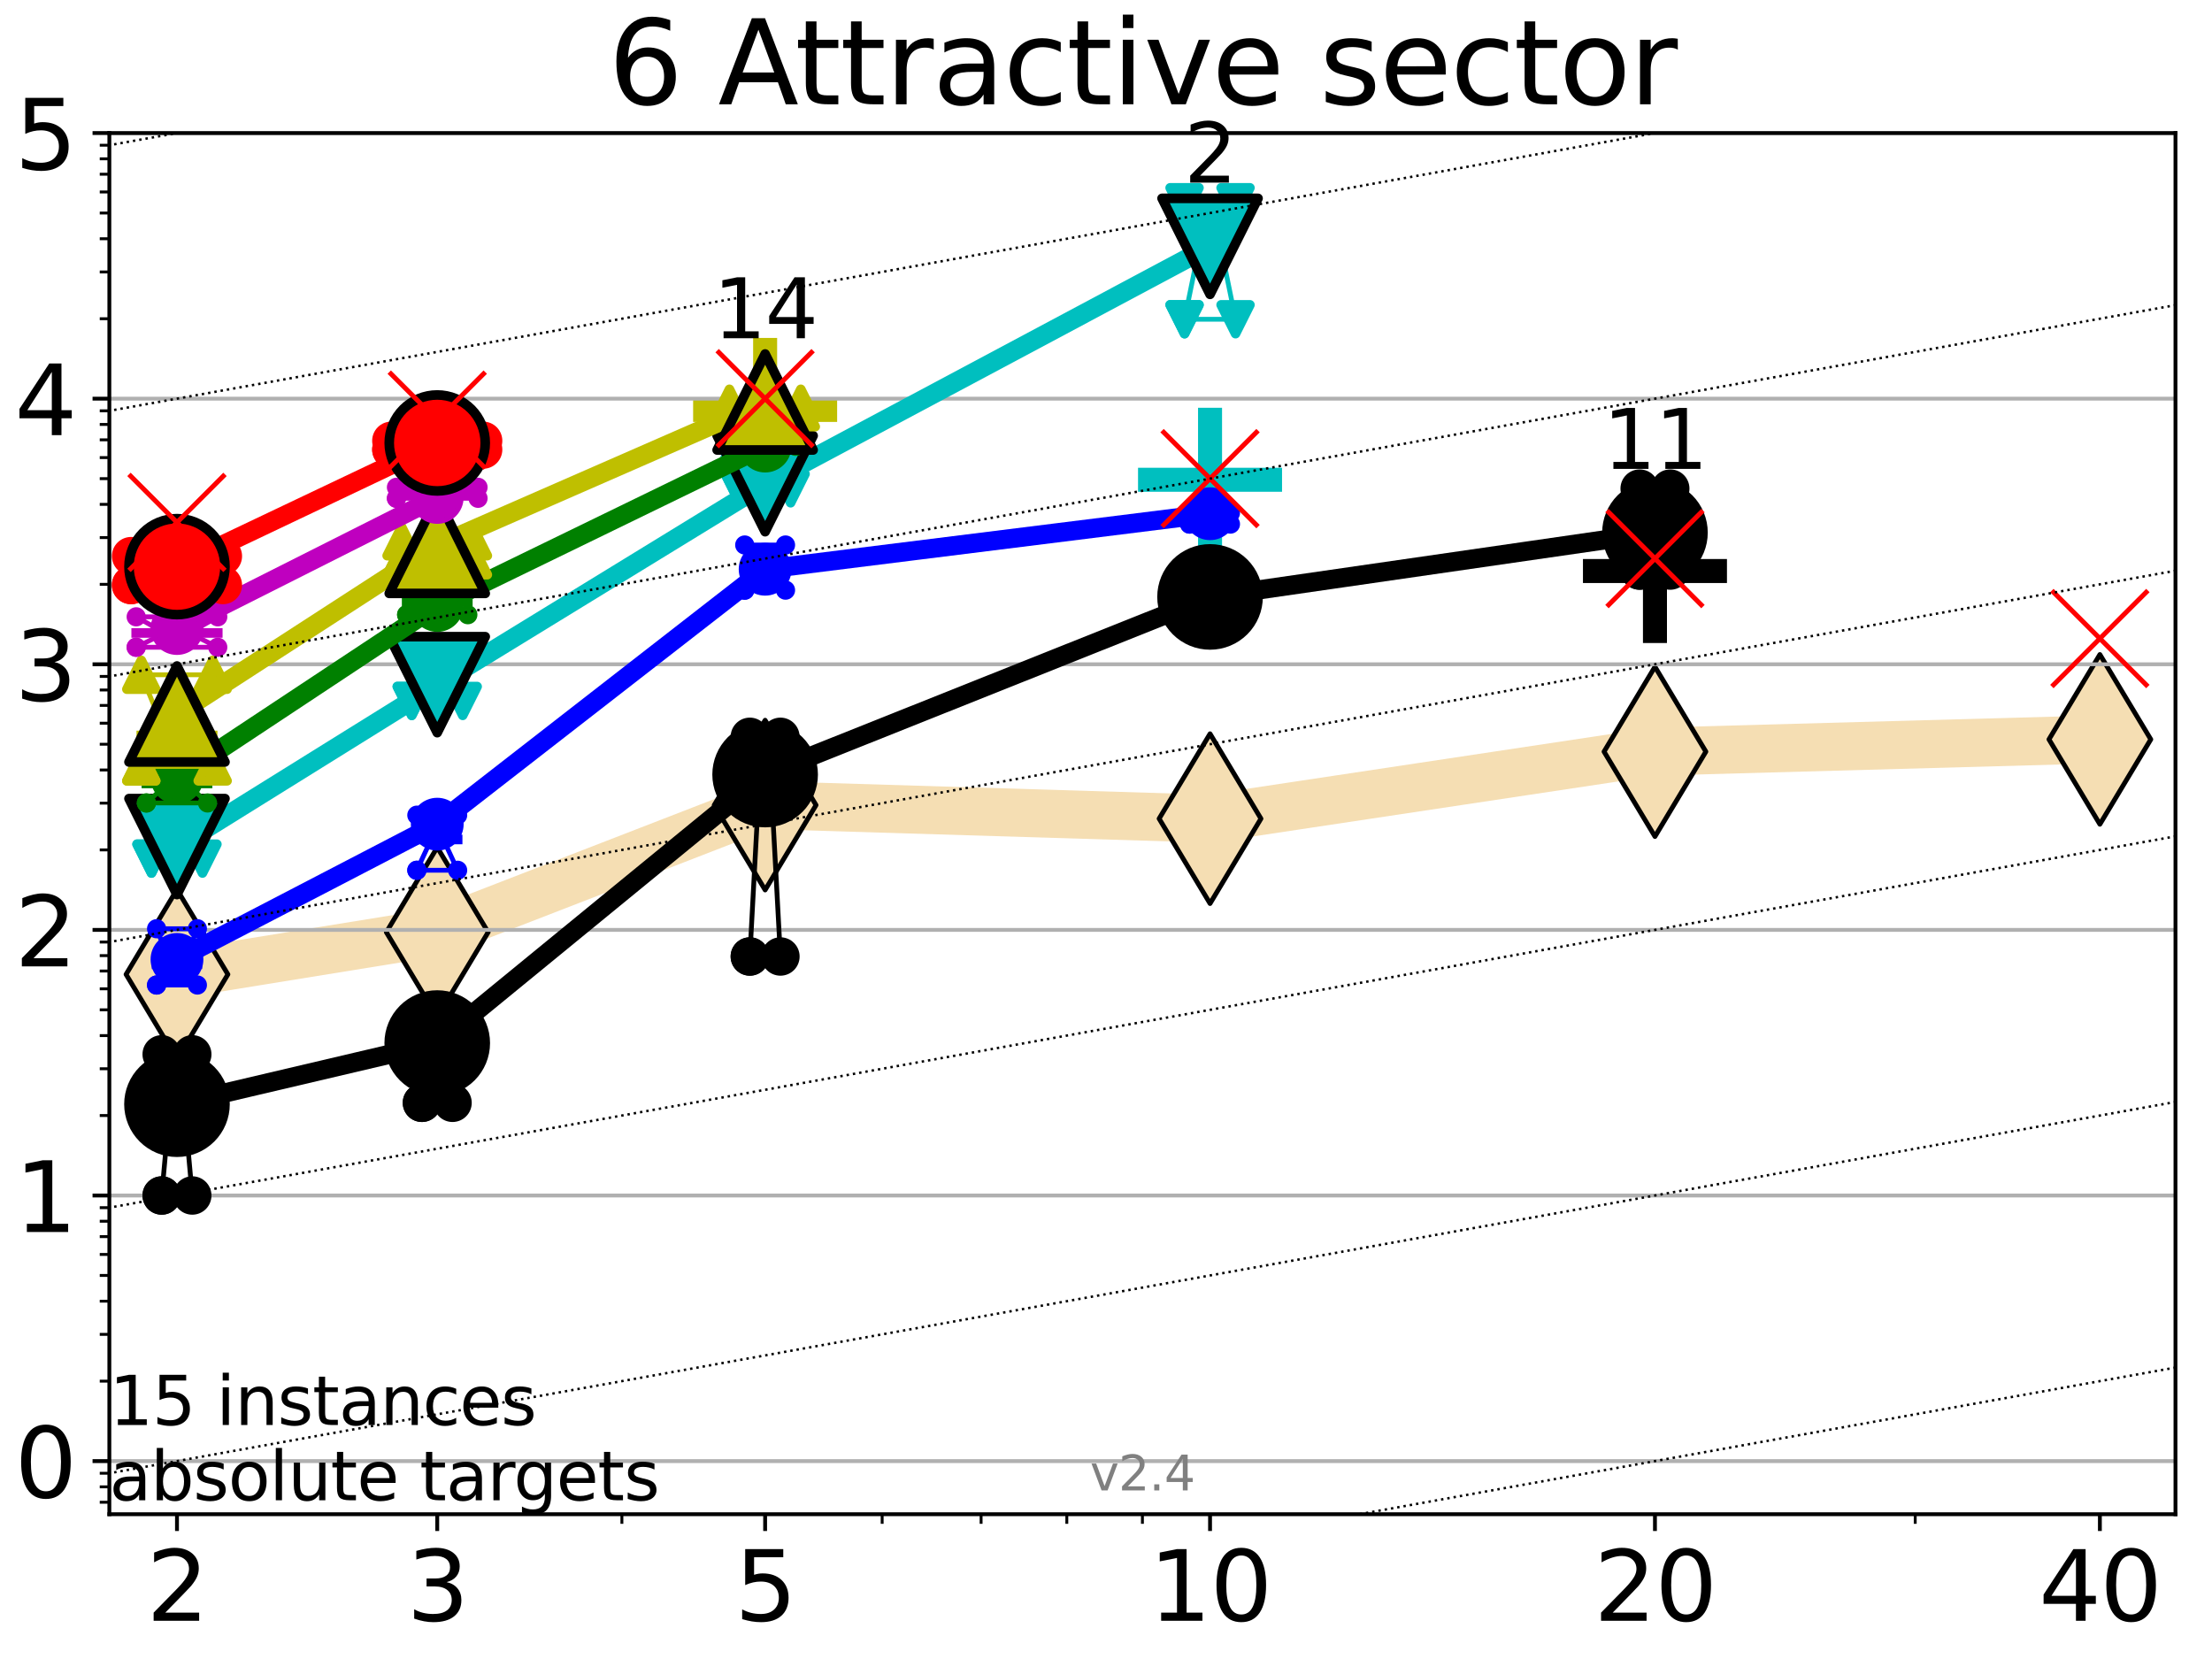 <?xml version="1.0" encoding="utf-8" standalone="no"?>
<!DOCTYPE svg PUBLIC "-//W3C//DTD SVG 1.1//EN"
  "http://www.w3.org/Graphics/SVG/1.1/DTD/svg11.dtd">
<svg height="345.6pt" version="1.1" viewBox="0 0 460.8 345.6" width="460.8pt" xmlns="http://www.w3.org/2000/svg" xmlns:xlink="http://www.w3.org/1999/xlink">
 <defs>
  <style type="text/css">*{stroke-linecap:butt;stroke-linejoin:round;}</style>
 </defs>
 <g id="figure_1">
  <g id="patch_1">
   <path d="M 0 345.6 
L 460.8 345.6 
L 460.8 0 
L 0 0 
z
" style="fill:#ffffff;"/>
  </g>
  <g id="axes_1">
   <g id="patch_2">
    <path d="M 22.78 315.44 
L 453.192 315.44 
L 453.192 27.72 
L 22.78 27.72 
z
" style="fill:#ffffff;"/>
   </g>
   <g id="line2d_1">
    <path clip-path="url(#pe95a344e92)" d="M 36.868 202.98 
L 91.085 194.198 
L 159.39 167.717 
L 252.074 170.54 
L 344.758 156.581 
L 437.443 154.027 
" style="fill:none;stroke:#f5deb3;stroke-linecap:square;stroke-width:10;"/>
    <defs>
     <path d="M 0 17.678 
L 10.607 0 
L 0 -17.678 
L -10.607 0 
z
" id="m6af88d2636" style="stroke:#000000;stroke-linejoin:miter;"/>
    </defs>
    <g clip-path="url(#pe95a344e92)">
     <use style="fill:#f5deb3;stroke:#000000;stroke-linejoin:miter;" x="36.868" xlink:href="#m6af88d2636" y="202.98"/>
     <use style="fill:#f5deb3;stroke:#000000;stroke-linejoin:miter;" x="91.085" xlink:href="#m6af88d2636" y="194.198"/>
     <use style="fill:#f5deb3;stroke:#000000;stroke-linejoin:miter;" x="159.39" xlink:href="#m6af88d2636" y="167.717"/>
     <use style="fill:#f5deb3;stroke:#000000;stroke-linejoin:miter;" x="252.074" xlink:href="#m6af88d2636" y="170.54"/>
     <use style="fill:#f5deb3;stroke:#000000;stroke-linejoin:miter;" x="344.758" xlink:href="#m6af88d2636" y="156.581"/>
     <use style="fill:#f5deb3;stroke:#000000;stroke-linejoin:miter;" x="437.443" xlink:href="#m6af88d2636" y="154.027"/>
    </g>
   </g>
   <g id="line2d_2">
    <defs>
     <path d="M -15 0 
L 15 0 
M 0 15 
L 0 -15 
" id="m6432fd80c3" style="stroke:#000000;stroke-width:5;"/>
    </defs>
    <g clip-path="url(#pe95a344e92)">
     <use style="stroke:#000000;stroke-width:5;" x="344.758" xlink:href="#m6432fd80c3" y="118.952"/>
    </g>
   </g>
   <g id="line2d_3">
    <defs>
     <path d="M -15 0 
L 15 0 
M 0 15 
L 0 -15 
" id="mbd9f23f27d" style="stroke:#00bfbf;stroke-width:5;"/>
    </defs>
    <g clip-path="url(#pe95a344e92)">
     <use style="fill:#00bfbf;stroke:#00bfbf;stroke-width:5;" x="252.074" xlink:href="#mbd9f23f27d" y="99.947"/>
    </g>
   </g>
   <g id="line2d_4">
    <defs>
     <path d="M -15 0 
L 15 0 
M 0 15 
L 0 -15 
" id="m333ebf0b63" style="stroke:#bfbf00;stroke-width:5;"/>
    </defs>
    <g clip-path="url(#pe95a344e92)">
     <use style="fill:#bfbf00;stroke:#bfbf00;stroke-width:5;" x="159.39" xlink:href="#m333ebf0b63" y="85.401"/>
    </g>
   </g>
   <g id="matplotlib.axis_1">
    <g id="xtick_1">
     <g id="line2d_5">
      <defs>
       <path d="M 0 0 
L 0 3.5 
" id="m6d4060f911" style="stroke:#000000;stroke-width:0.8;"/>
      </defs>
      <g>
       <use style="stroke:#000000;stroke-width:0.8;" x="36.868" xlink:href="#m6d4060f911" y="315.44"/>
      </g>
     </g>
     <g id="text_1">
      <!-- 2 -->
      <g transform="translate(30.506 337.637)scale(0.2 -0.2)">
       <defs>
        <path d="M 1228 531 
L 3431 531 
L 3431 0 
L 469 0 
L 469 531 
Q 828 903 1448 1529 
Q 2069 2156 2228 2338 
Q 2531 2678 2651 2914 
Q 2772 3150 2772 3378 
Q 2772 3750 2511 3984 
Q 2250 4219 1831 4219 
Q 1534 4219 1204 4116 
Q 875 4013 500 3803 
L 500 4441 
Q 881 4594 1212 4672 
Q 1544 4750 1819 4750 
Q 2544 4750 2975 4387 
Q 3406 4025 3406 3419 
Q 3406 3131 3298 2873 
Q 3191 2616 2906 2266 
Q 2828 2175 2409 1742 
Q 1991 1309 1228 531 
z
" id="DejaVuSans-32" transform="scale(0.016)"/>
       </defs>
       <use xlink:href="#DejaVuSans-32"/>
      </g>
     </g>
    </g>
    <g id="xtick_2">
     <g id="line2d_6">
      <g>
       <use style="stroke:#000000;stroke-width:0.8;" x="91.085" xlink:href="#m6d4060f911" y="315.44"/>
      </g>
     </g>
     <g id="text_2">
      <!-- 3 -->
      <g transform="translate(84.723 337.637)scale(0.2 -0.2)">
       <defs>
        <path d="M 2597 2516 
Q 3050 2419 3304 2112 
Q 3559 1806 3559 1356 
Q 3559 666 3084 287 
Q 2609 -91 1734 -91 
Q 1441 -91 1130 -33 
Q 819 25 488 141 
L 488 750 
Q 750 597 1062 519 
Q 1375 441 1716 441 
Q 2309 441 2620 675 
Q 2931 909 2931 1356 
Q 2931 1769 2642 2001 
Q 2353 2234 1838 2234 
L 1294 2234 
L 1294 2753 
L 1863 2753 
Q 2328 2753 2575 2939 
Q 2822 3125 2822 3475 
Q 2822 3834 2567 4026 
Q 2313 4219 1838 4219 
Q 1578 4219 1281 4162 
Q 984 4106 628 3988 
L 628 4550 
Q 988 4650 1302 4700 
Q 1616 4750 1894 4750 
Q 2613 4750 3031 4423 
Q 3450 4097 3450 3541 
Q 3450 3153 3228 2886 
Q 3006 2619 2597 2516 
z
" id="DejaVuSans-33" transform="scale(0.016)"/>
       </defs>
       <use xlink:href="#DejaVuSans-33"/>
      </g>
     </g>
    </g>
    <g id="xtick_3">
     <g id="line2d_7">
      <g>
       <use style="stroke:#000000;stroke-width:0.8;" x="159.39" xlink:href="#m6d4060f911" y="315.44"/>
      </g>
     </g>
     <g id="text_3">
      <!-- 5 -->
      <g transform="translate(153.028 337.637)scale(0.2 -0.2)">
       <defs>
        <path d="M 691 4666 
L 3169 4666 
L 3169 4134 
L 1269 4134 
L 1269 2991 
Q 1406 3038 1543 3061 
Q 1681 3084 1819 3084 
Q 2600 3084 3056 2656 
Q 3513 2228 3513 1497 
Q 3513 744 3044 326 
Q 2575 -91 1722 -91 
Q 1428 -91 1123 -41 
Q 819 9 494 109 
L 494 744 
Q 775 591 1075 516 
Q 1375 441 1709 441 
Q 2250 441 2565 725 
Q 2881 1009 2881 1497 
Q 2881 1984 2565 2268 
Q 2250 2553 1709 2553 
Q 1456 2553 1204 2497 
Q 953 2441 691 2322 
L 691 4666 
z
" id="DejaVuSans-35" transform="scale(0.016)"/>
       </defs>
       <use xlink:href="#DejaVuSans-35"/>
      </g>
     </g>
    </g>
    <g id="xtick_4">
     <g id="line2d_8">
      <g>
       <use style="stroke:#000000;stroke-width:0.8;" x="252.074" xlink:href="#m6d4060f911" y="315.44"/>
      </g>
     </g>
     <g id="text_4">
      <!-- 10 -->
      <g transform="translate(239.349 337.637)scale(0.2 -0.2)">
       <defs>
        <path d="M 794 531 
L 1825 531 
L 1825 4091 
L 703 3866 
L 703 4441 
L 1819 4666 
L 2450 4666 
L 2450 531 
L 3481 531 
L 3481 0 
L 794 0 
L 794 531 
z
" id="DejaVuSans-31" transform="scale(0.016)"/>
        <path d="M 2034 4250 
Q 1547 4250 1301 3770 
Q 1056 3291 1056 2328 
Q 1056 1369 1301 889 
Q 1547 409 2034 409 
Q 2525 409 2770 889 
Q 3016 1369 3016 2328 
Q 3016 3291 2770 3770 
Q 2525 4250 2034 4250 
z
M 2034 4750 
Q 2819 4750 3233 4129 
Q 3647 3509 3647 2328 
Q 3647 1150 3233 529 
Q 2819 -91 2034 -91 
Q 1250 -91 836 529 
Q 422 1150 422 2328 
Q 422 3509 836 4129 
Q 1250 4750 2034 4750 
z
" id="DejaVuSans-30" transform="scale(0.016)"/>
       </defs>
       <use xlink:href="#DejaVuSans-31"/>
       <use x="63.623" xlink:href="#DejaVuSans-30"/>
      </g>
     </g>
    </g>
    <g id="xtick_5">
     <g id="line2d_9">
      <g>
       <use style="stroke:#000000;stroke-width:0.8;" x="344.758" xlink:href="#m6d4060f911" y="315.44"/>
      </g>
     </g>
     <g id="text_5">
      <!-- 20 -->
      <g transform="translate(332.033 337.637)scale(0.2 -0.2)">
       <use xlink:href="#DejaVuSans-32"/>
       <use x="63.623" xlink:href="#DejaVuSans-30"/>
      </g>
     </g>
    </g>
    <g id="xtick_6">
     <g id="line2d_10">
      <g>
       <use style="stroke:#000000;stroke-width:0.8;" x="437.443" xlink:href="#m6d4060f911" y="315.44"/>
      </g>
     </g>
     <g id="text_6">
      <!-- 40 -->
      <g transform="translate(424.718 337.637)scale(0.2 -0.2)">
       <defs>
        <path d="M 2419 4116 
L 825 1625 
L 2419 1625 
L 2419 4116 
z
M 2253 4666 
L 3047 4666 
L 3047 1625 
L 3713 1625 
L 3713 1100 
L 3047 1100 
L 3047 0 
L 2419 0 
L 2419 1100 
L 313 1100 
L 313 1709 
L 2253 4666 
z
" id="DejaVuSans-34" transform="scale(0.016)"/>
       </defs>
       <use xlink:href="#DejaVuSans-34"/>
       <use x="63.623" xlink:href="#DejaVuSans-30"/>
      </g>
     </g>
    </g>
    <g id="xtick_7">
     <g id="line2d_11">
      <defs>
       <path d="M 0 0 
L 0 2 
" id="mcfea62d0ae" style="stroke:#000000;stroke-width:0.6;"/>
      </defs>
      <g>
       <use style="stroke:#000000;stroke-width:0.6;" x="129.552" xlink:href="#mcfea62d0ae" y="315.44"/>
      </g>
     </g>
    </g>
    <g id="xtick_8">
     <g id="line2d_12">
      <g>
       <use style="stroke:#000000;stroke-width:0.6;" x="183.769" xlink:href="#mcfea62d0ae" y="315.44"/>
      </g>
     </g>
    </g>
    <g id="xtick_9">
     <g id="line2d_13">
      <g>
       <use style="stroke:#000000;stroke-width:0.6;" x="204.381" xlink:href="#mcfea62d0ae" y="315.44"/>
      </g>
     </g>
    </g>
    <g id="xtick_10">
     <g id="line2d_14">
      <g>
       <use style="stroke:#000000;stroke-width:0.6;" x="222.237" xlink:href="#mcfea62d0ae" y="315.44"/>
      </g>
     </g>
    </g>
    <g id="xtick_11">
     <g id="line2d_15">
      <g>
       <use style="stroke:#000000;stroke-width:0.6;" x="237.986" xlink:href="#mcfea62d0ae" y="315.44"/>
      </g>
     </g>
    </g>
    <g id="xtick_12">
     <g id="line2d_16">
      <g>
       <use style="stroke:#000000;stroke-width:0.6;" x="398.975" xlink:href="#mcfea62d0ae" y="315.44"/>
      </g>
     </g>
    </g>
   </g>
   <g id="matplotlib.axis_2">
    <g id="ytick_1">
     <g id="line2d_17">
      <path clip-path="url(#pe95a344e92)" d="M 22.78 304.374 
L 453.192 304.374 
" style="fill:none;stroke:#b0b0b0;stroke-linecap:square;stroke-width:0.8;"/>
     </g>
     <g id="line2d_18">
      <defs>
       <path d="M 0 0 
L -3.5 0 
" id="mc1501f3d7b" style="stroke:#000000;stroke-width:0.8;"/>
      </defs>
      <g>
       <use style="stroke:#000000;stroke-width:0.8;" x="22.78" xlink:href="#mc1501f3d7b" y="304.374"/>
      </g>
     </g>
     <g id="text_7">
      <!-- 0 -->
      <g transform="translate(3.055 311.972)scale(0.2 -0.2)">
       <use xlink:href="#DejaVuSans-30"/>
      </g>
     </g>
    </g>
    <g id="ytick_2">
     <g id="line2d_19">
      <path clip-path="url(#pe95a344e92)" d="M 22.78 249.043 
L 453.192 249.043 
" style="fill:none;stroke:#b0b0b0;stroke-linecap:square;stroke-width:0.8;"/>
     </g>
     <g id="line2d_20">
      <g>
       <use style="stroke:#000000;stroke-width:0.8;" x="22.78" xlink:href="#mc1501f3d7b" y="249.043"/>
      </g>
     </g>
     <g id="text_8">
      <!-- 1 -->
      <g transform="translate(3.055 256.642)scale(0.2 -0.2)">
       <use xlink:href="#DejaVuSans-31"/>
      </g>
     </g>
    </g>
    <g id="ytick_3">
     <g id="line2d_21">
      <path clip-path="url(#pe95a344e92)" d="M 22.78 193.712 
L 453.192 193.712 
" style="fill:none;stroke:#b0b0b0;stroke-linecap:square;stroke-width:0.8;"/>
     </g>
     <g id="line2d_22">
      <g>
       <use style="stroke:#000000;stroke-width:0.8;" x="22.78" xlink:href="#mc1501f3d7b" y="193.712"/>
      </g>
     </g>
     <g id="text_9">
      <!-- 2 -->
      <g transform="translate(3.055 201.311)scale(0.2 -0.2)">
       <use xlink:href="#DejaVuSans-32"/>
      </g>
     </g>
    </g>
    <g id="ytick_4">
     <g id="line2d_23">
      <path clip-path="url(#pe95a344e92)" d="M 22.78 138.382 
L 453.192 138.382 
" style="fill:none;stroke:#b0b0b0;stroke-linecap:square;stroke-width:0.8;"/>
     </g>
     <g id="line2d_24">
      <g>
       <use style="stroke:#000000;stroke-width:0.8;" x="22.78" xlink:href="#mc1501f3d7b" y="138.382"/>
      </g>
     </g>
     <g id="text_10">
      <!-- 3 -->
      <g transform="translate(3.055 145.98)scale(0.2 -0.2)">
       <use xlink:href="#DejaVuSans-33"/>
      </g>
     </g>
    </g>
    <g id="ytick_5">
     <g id="line2d_25">
      <path clip-path="url(#pe95a344e92)" d="M 22.78 83.051 
L 453.192 83.051 
" style="fill:none;stroke:#b0b0b0;stroke-linecap:square;stroke-width:0.8;"/>
     </g>
     <g id="line2d_26">
      <g>
       <use style="stroke:#000000;stroke-width:0.8;" x="22.78" xlink:href="#mc1501f3d7b" y="83.051"/>
      </g>
     </g>
     <g id="text_11">
      <!-- 4 -->
      <g transform="translate(3.055 90.649)scale(0.2 -0.2)">
       <use xlink:href="#DejaVuSans-34"/>
      </g>
     </g>
    </g>
    <g id="ytick_6">
     <g id="line2d_27">
      <path clip-path="url(#pe95a344e92)" d="M 22.78 27.72 
L 453.192 27.72 
" style="fill:none;stroke:#b0b0b0;stroke-linecap:square;stroke-width:0.8;"/>
     </g>
     <g id="line2d_28">
      <g>
       <use style="stroke:#000000;stroke-width:0.8;" x="22.78" xlink:href="#mc1501f3d7b" y="27.72"/>
      </g>
     </g>
     <g id="text_12">
      <!-- 5 -->
      <g transform="translate(3.055 35.318)scale(0.2 -0.2)">
       <use xlink:href="#DejaVuSans-35"/>
      </g>
     </g>
    </g>
    <g id="ytick_7">
     <g id="line2d_29">
      <defs>
       <path d="M 0 0 
L -2 0 
" id="me41bed50db" style="stroke:#000000;stroke-width:0.6;"/>
      </defs>
      <g>
       <use style="stroke:#000000;stroke-width:0.6;" x="22.78" xlink:href="#me41bed50db" y="312.945"/>
      </g>
     </g>
    </g>
    <g id="ytick_8">
     <g id="line2d_30">
      <g>
       <use style="stroke:#000000;stroke-width:0.6;" x="22.78" xlink:href="#me41bed50db" y="309.736"/>
      </g>
     </g>
    </g>
    <g id="ytick_9">
     <g id="line2d_31">
      <g>
       <use style="stroke:#000000;stroke-width:0.6;" x="22.78" xlink:href="#me41bed50db" y="306.906"/>
      </g>
     </g>
    </g>
    <g id="ytick_10">
     <g id="line2d_32">
      <g>
       <use style="stroke:#000000;stroke-width:0.6;" x="22.78" xlink:href="#me41bed50db" y="287.718"/>
      </g>
     </g>
    </g>
    <g id="ytick_11">
     <g id="line2d_33">
      <g>
       <use style="stroke:#000000;stroke-width:0.6;" x="22.78" xlink:href="#me41bed50db" y="277.974"/>
      </g>
     </g>
    </g>
    <g id="ytick_12">
     <g id="line2d_34">
      <g>
       <use style="stroke:#000000;stroke-width:0.6;" x="22.78" xlink:href="#me41bed50db" y="271.061"/>
      </g>
     </g>
    </g>
    <g id="ytick_13">
     <g id="line2d_35">
      <g>
       <use style="stroke:#000000;stroke-width:0.6;" x="22.78" xlink:href="#me41bed50db" y="265.699"/>
      </g>
     </g>
    </g>
    <g id="ytick_14">
     <g id="line2d_36">
      <g>
       <use style="stroke:#000000;stroke-width:0.6;" x="22.78" xlink:href="#me41bed50db" y="261.318"/>
      </g>
     </g>
    </g>
    <g id="ytick_15">
     <g id="line2d_37">
      <g>
       <use style="stroke:#000000;stroke-width:0.6;" x="22.78" xlink:href="#me41bed50db" y="257.614"/>
      </g>
     </g>
    </g>
    <g id="ytick_16">
     <g id="line2d_38">
      <g>
       <use style="stroke:#000000;stroke-width:0.6;" x="22.78" xlink:href="#me41bed50db" y="254.405"/>
      </g>
     </g>
    </g>
    <g id="ytick_17">
     <g id="line2d_39">
      <g>
       <use style="stroke:#000000;stroke-width:0.6;" x="22.78" xlink:href="#me41bed50db" y="251.575"/>
      </g>
     </g>
    </g>
    <g id="ytick_18">
     <g id="line2d_40">
      <g>
       <use style="stroke:#000000;stroke-width:0.6;" x="22.78" xlink:href="#me41bed50db" y="232.387"/>
      </g>
     </g>
    </g>
    <g id="ytick_19">
     <g id="line2d_41">
      <g>
       <use style="stroke:#000000;stroke-width:0.6;" x="22.78" xlink:href="#me41bed50db" y="222.644"/>
      </g>
     </g>
    </g>
    <g id="ytick_20">
     <g id="line2d_42">
      <g>
       <use style="stroke:#000000;stroke-width:0.6;" x="22.78" xlink:href="#me41bed50db" y="215.731"/>
      </g>
     </g>
    </g>
    <g id="ytick_21">
     <g id="line2d_43">
      <g>
       <use style="stroke:#000000;stroke-width:0.6;" x="22.78" xlink:href="#me41bed50db" y="210.369"/>
      </g>
     </g>
    </g>
    <g id="ytick_22">
     <g id="line2d_44">
      <g>
       <use style="stroke:#000000;stroke-width:0.6;" x="22.78" xlink:href="#me41bed50db" y="205.987"/>
      </g>
     </g>
    </g>
    <g id="ytick_23">
     <g id="line2d_45">
      <g>
       <use style="stroke:#000000;stroke-width:0.6;" x="22.78" xlink:href="#me41bed50db" y="202.283"/>
      </g>
     </g>
    </g>
    <g id="ytick_24">
     <g id="line2d_46">
      <g>
       <use style="stroke:#000000;stroke-width:0.6;" x="22.78" xlink:href="#me41bed50db" y="199.074"/>
      </g>
     </g>
    </g>
    <g id="ytick_25">
     <g id="line2d_47">
      <g>
       <use style="stroke:#000000;stroke-width:0.6;" x="22.78" xlink:href="#me41bed50db" y="196.244"/>
      </g>
     </g>
    </g>
    <g id="ytick_26">
     <g id="line2d_48">
      <g>
       <use style="stroke:#000000;stroke-width:0.6;" x="22.78" xlink:href="#me41bed50db" y="177.056"/>
      </g>
     </g>
    </g>
    <g id="ytick_27">
     <g id="line2d_49">
      <g>
       <use style="stroke:#000000;stroke-width:0.6;" x="22.78" xlink:href="#me41bed50db" y="167.313"/>
      </g>
     </g>
    </g>
    <g id="ytick_28">
     <g id="line2d_50">
      <g>
       <use style="stroke:#000000;stroke-width:0.6;" x="22.78" xlink:href="#me41bed50db" y="160.4"/>
      </g>
     </g>
    </g>
    <g id="ytick_29">
     <g id="line2d_51">
      <g>
       <use style="stroke:#000000;stroke-width:0.6;" x="22.78" xlink:href="#me41bed50db" y="155.038"/>
      </g>
     </g>
    </g>
    <g id="ytick_30">
     <g id="line2d_52">
      <g>
       <use style="stroke:#000000;stroke-width:0.6;" x="22.78" xlink:href="#me41bed50db" y="150.657"/>
      </g>
     </g>
    </g>
    <g id="ytick_31">
     <g id="line2d_53">
      <g>
       <use style="stroke:#000000;stroke-width:0.6;" x="22.78" xlink:href="#me41bed50db" y="146.952"/>
      </g>
     </g>
    </g>
    <g id="ytick_32">
     <g id="line2d_54">
      <g>
       <use style="stroke:#000000;stroke-width:0.6;" x="22.78" xlink:href="#me41bed50db" y="143.744"/>
      </g>
     </g>
    </g>
    <g id="ytick_33">
     <g id="line2d_55">
      <g>
       <use style="stroke:#000000;stroke-width:0.6;" x="22.78" xlink:href="#me41bed50db" y="140.913"/>
      </g>
     </g>
    </g>
    <g id="ytick_34">
     <g id="line2d_56">
      <g>
       <use style="stroke:#000000;stroke-width:0.6;" x="22.78" xlink:href="#me41bed50db" y="121.725"/>
      </g>
     </g>
    </g>
    <g id="ytick_35">
     <g id="line2d_57">
      <g>
       <use style="stroke:#000000;stroke-width:0.6;" x="22.78" xlink:href="#me41bed50db" y="111.982"/>
      </g>
     </g>
    </g>
    <g id="ytick_36">
     <g id="line2d_58">
      <g>
       <use style="stroke:#000000;stroke-width:0.6;" x="22.78" xlink:href="#me41bed50db" y="105.069"/>
      </g>
     </g>
    </g>
    <g id="ytick_37">
     <g id="line2d_59">
      <g>
       <use style="stroke:#000000;stroke-width:0.6;" x="22.78" xlink:href="#me41bed50db" y="99.707"/>
      </g>
     </g>
    </g>
    <g id="ytick_38">
     <g id="line2d_60">
      <g>
       <use style="stroke:#000000;stroke-width:0.6;" x="22.78" xlink:href="#me41bed50db" y="95.326"/>
      </g>
     </g>
    </g>
    <g id="ytick_39">
     <g id="line2d_61">
      <g>
       <use style="stroke:#000000;stroke-width:0.6;" x="22.78" xlink:href="#me41bed50db" y="91.622"/>
      </g>
     </g>
    </g>
    <g id="ytick_40">
     <g id="line2d_62">
      <g>
       <use style="stroke:#000000;stroke-width:0.6;" x="22.78" xlink:href="#me41bed50db" y="88.413"/>
      </g>
     </g>
    </g>
    <g id="ytick_41">
     <g id="line2d_63">
      <g>
       <use style="stroke:#000000;stroke-width:0.6;" x="22.78" xlink:href="#me41bed50db" y="85.583"/>
      </g>
     </g>
    </g>
    <g id="ytick_42">
     <g id="line2d_64">
      <g>
       <use style="stroke:#000000;stroke-width:0.6;" x="22.78" xlink:href="#me41bed50db" y="66.395"/>
      </g>
     </g>
    </g>
    <g id="ytick_43">
     <g id="line2d_65">
      <g>
       <use style="stroke:#000000;stroke-width:0.6;" x="22.78" xlink:href="#me41bed50db" y="56.651"/>
      </g>
     </g>
    </g>
    <g id="ytick_44">
     <g id="line2d_66">
      <g>
       <use style="stroke:#000000;stroke-width:0.6;" x="22.78" xlink:href="#me41bed50db" y="49.738"/>
      </g>
     </g>
    </g>
    <g id="ytick_45">
     <g id="line2d_67">
      <g>
       <use style="stroke:#000000;stroke-width:0.6;" x="22.78" xlink:href="#me41bed50db" y="44.376"/>
      </g>
     </g>
    </g>
    <g id="ytick_46">
     <g id="line2d_68">
      <g>
       <use style="stroke:#000000;stroke-width:0.6;" x="22.78" xlink:href="#me41bed50db" y="39.995"/>
      </g>
     </g>
    </g>
    <g id="ytick_47">
     <g id="line2d_69">
      <g>
       <use style="stroke:#000000;stroke-width:0.6;" x="22.78" xlink:href="#me41bed50db" y="36.291"/>
      </g>
     </g>
    </g>
    <g id="ytick_48">
     <g id="line2d_70">
      <g>
       <use style="stroke:#000000;stroke-width:0.6;" x="22.78" xlink:href="#me41bed50db" y="33.082"/>
      </g>
     </g>
    </g>
    <g id="ytick_49">
     <g id="line2d_71">
      <g>
       <use style="stroke:#000000;stroke-width:0.6;" x="22.78" xlink:href="#me41bed50db" y="30.252"/>
      </g>
     </g>
    </g>
   </g>
   <g id="line2d_72">
    <path clip-path="url(#pe95a344e92)" d="M 33.682 249.043 
L 35.912 224.517 
L 33.682 219.636 
L 40.054 219.636 
L 37.824 224.517 
L 40.054 249.043 
L 33.682 249.043 
" style="fill:none;stroke:#000000;stroke-linecap:square;"/>
   </g>
   <g id="line2d_73">
    <path clip-path="url(#pe95a344e92)" d="M 33.682 249.043 
L 40.054 249.043 
L 40.054 219.636 
L 33.682 219.636 
L 33.682 249.043 
" style="fill:none;"/>
    <defs>
     <path d="M 0 3 
C 0.796 3 1.559 2.684 2.121 2.121 
C 2.684 1.559 3 0.796 3 0 
C 3 -0.796 2.684 -1.559 2.121 -2.121 
C 1.559 -2.684 0.796 -3 0 -3 
C -0.796 -3 -1.559 -2.684 -2.121 -2.121 
C -2.684 -1.559 -3 -0.796 -3 0 
C -3 0.796 -2.684 1.559 -2.121 2.121 
C -1.559 2.684 -0.796 3 0 3 
z
" id="m8a2970bedd" style="stroke:#000000;stroke-width:2;"/>
    </defs>
    <g clip-path="url(#pe95a344e92)">
     <use style="stroke:#000000;stroke-width:2;" x="33.682" xlink:href="#m8a2970bedd" y="249.043"/>
     <use style="stroke:#000000;stroke-width:2;" x="40.054" xlink:href="#m8a2970bedd" y="249.043"/>
     <use style="stroke:#000000;stroke-width:2;" x="40.054" xlink:href="#m8a2970bedd" y="219.636"/>
     <use style="stroke:#000000;stroke-width:2;" x="33.682" xlink:href="#m8a2970bedd" y="219.636"/>
     <use style="stroke:#000000;stroke-width:2;" x="33.682" xlink:href="#m8a2970bedd" y="249.043"/>
    </g>
   </g>
   <g id="line2d_74">
    <path clip-path="url(#pe95a344e92)" d="M 33.682 224.517 
L 40.054 224.517 
" style="fill:none;stroke:#000000;stroke-linecap:square;stroke-width:2;"/>
   </g>
   <g id="line2d_75">
    <path clip-path="url(#pe95a344e92)" d="M 87.899 229.735 
L 90.129 222.115 
L 87.899 216.753 
L 94.271 216.753 
L 92.041 222.115 
L 94.271 229.735 
L 87.899 229.735 
" style="fill:none;stroke:#000000;stroke-linecap:square;"/>
   </g>
   <g id="line2d_76">
    <path clip-path="url(#pe95a344e92)" d="M 87.899 229.735 
L 94.271 229.735 
L 94.271 216.753 
L 87.899 216.753 
L 87.899 229.735 
" style="fill:none;"/>
    <g clip-path="url(#pe95a344e92)">
     <use style="stroke:#000000;stroke-width:2;" x="87.899" xlink:href="#m8a2970bedd" y="229.735"/>
     <use style="stroke:#000000;stroke-width:2;" x="94.271" xlink:href="#m8a2970bedd" y="229.735"/>
     <use style="stroke:#000000;stroke-width:2;" x="94.271" xlink:href="#m8a2970bedd" y="216.753"/>
     <use style="stroke:#000000;stroke-width:2;" x="87.899" xlink:href="#m8a2970bedd" y="216.753"/>
     <use style="stroke:#000000;stroke-width:2;" x="87.899" xlink:href="#m8a2970bedd" y="229.735"/>
    </g>
   </g>
   <g id="line2d_77">
    <path clip-path="url(#pe95a344e92)" d="M 87.899 222.115 
L 94.271 222.115 
" style="fill:none;stroke:#000000;stroke-linecap:square;stroke-width:2;"/>
   </g>
   <g id="line2d_78">
    <path clip-path="url(#pe95a344e92)" d="M 156.204 199.255 
L 158.434 158.033 
L 156.204 153.493 
L 162.576 153.493 
L 160.346 158.033 
L 162.576 199.255 
L 156.204 199.255 
" style="fill:none;stroke:#000000;stroke-linecap:square;"/>
   </g>
   <g id="line2d_79">
    <path clip-path="url(#pe95a344e92)" d="M 156.204 199.255 
L 162.576 199.255 
L 162.576 153.493 
L 156.204 153.493 
L 156.204 199.255 
" style="fill:none;"/>
    <g clip-path="url(#pe95a344e92)">
     <use style="stroke:#000000;stroke-width:2;" x="156.204" xlink:href="#m8a2970bedd" y="199.255"/>
     <use style="stroke:#000000;stroke-width:2;" x="162.576" xlink:href="#m8a2970bedd" y="199.255"/>
     <use style="stroke:#000000;stroke-width:2;" x="162.576" xlink:href="#m8a2970bedd" y="153.493"/>
     <use style="stroke:#000000;stroke-width:2;" x="156.204" xlink:href="#m8a2970bedd" y="153.493"/>
     <use style="stroke:#000000;stroke-width:2;" x="156.204" xlink:href="#m8a2970bedd" y="199.255"/>
    </g>
   </g>
   <g id="line2d_80">
    <path clip-path="url(#pe95a344e92)" d="M 156.204 158.033 
L 162.576 158.033 
" style="fill:none;stroke:#000000;stroke-linecap:square;stroke-width:2;"/>
   </g>
   <g id="line2d_81">
    <path clip-path="url(#pe95a344e92)" d="M 248.888 125.55 
L 251.118 123.885 
L 248.888 120.968 
L 255.26 120.968 
L 253.03 123.885 
L 255.26 125.55 
L 248.888 125.55 
" style="fill:none;stroke:#000000;stroke-linecap:square;"/>
   </g>
   <g id="line2d_82">
    <path clip-path="url(#pe95a344e92)" d="M 248.888 125.55 
L 255.26 125.55 
L 255.26 120.968 
L 248.888 120.968 
L 248.888 125.55 
" style="fill:none;"/>
    <g clip-path="url(#pe95a344e92)">
     <use style="stroke:#000000;stroke-width:2;" x="248.888" xlink:href="#m8a2970bedd" y="125.55"/>
     <use style="stroke:#000000;stroke-width:2;" x="255.26" xlink:href="#m8a2970bedd" y="125.55"/>
     <use style="stroke:#000000;stroke-width:2;" x="255.26" xlink:href="#m8a2970bedd" y="120.968"/>
     <use style="stroke:#000000;stroke-width:2;" x="248.888" xlink:href="#m8a2970bedd" y="120.968"/>
     <use style="stroke:#000000;stroke-width:2;" x="248.888" xlink:href="#m8a2970bedd" y="125.55"/>
    </g>
   </g>
   <g id="line2d_83">
    <path clip-path="url(#pe95a344e92)" d="M 248.888 123.885 
L 255.26 123.885 
" style="fill:none;stroke:#000000;stroke-linecap:square;stroke-width:2;"/>
   </g>
   <g id="line2d_84">
    <path clip-path="url(#pe95a344e92)" d="M 341.572 118.857 
L 343.803 117.329 
L 341.572 101.784 
L 347.945 101.784 
L 345.714 117.329 
L 347.945 118.857 
L 341.572 118.857 
" style="fill:none;stroke:#000000;stroke-linecap:square;"/>
   </g>
   <g id="line2d_85">
    <path clip-path="url(#pe95a344e92)" d="M 341.572 118.857 
L 347.945 118.857 
L 347.945 101.784 
L 341.572 101.784 
L 341.572 118.857 
" style="fill:none;"/>
    <g clip-path="url(#pe95a344e92)">
     <use style="stroke:#000000;stroke-width:2;" x="341.572" xlink:href="#m8a2970bedd" y="118.857"/>
     <use style="stroke:#000000;stroke-width:2;" x="347.945" xlink:href="#m8a2970bedd" y="118.857"/>
     <use style="stroke:#000000;stroke-width:2;" x="347.945" xlink:href="#m8a2970bedd" y="101.784"/>
     <use style="stroke:#000000;stroke-width:2;" x="341.572" xlink:href="#m8a2970bedd" y="101.784"/>
     <use style="stroke:#000000;stroke-width:2;" x="341.572" xlink:href="#m8a2970bedd" y="118.857"/>
    </g>
   </g>
   <g id="line2d_86">
    <path clip-path="url(#pe95a344e92)" d="M 341.572 117.329 
L 347.945 117.329 
" style="fill:none;stroke:#000000;stroke-linecap:square;stroke-width:2;"/>
   </g>
   <g id="line2d_87">
    <path clip-path="url(#pe95a344e92)" d="M 36.868 230.024 
L 91.085 217.289 
" style="fill:none;stroke:#000000;stroke-linecap:square;stroke-width:4;"/>
   </g>
   <g id="line2d_88">
    <path clip-path="url(#pe95a344e92)" d="M 91.085 217.289 
L 159.39 161.353 
" style="fill:none;stroke:#000000;stroke-linecap:square;stroke-width:4;"/>
   </g>
   <g id="line2d_89">
    <path clip-path="url(#pe95a344e92)" d="M 159.39 161.353 
L 252.074 124.349 
" style="fill:none;stroke:#000000;stroke-linecap:square;stroke-width:4;"/>
   </g>
   <g id="line2d_90">
    <path clip-path="url(#pe95a344e92)" d="M 252.074 124.349 
L 344.758 110.953 
" style="fill:none;stroke:#000000;stroke-linecap:square;stroke-width:4;"/>
   </g>
   <g id="line2d_91">
    <path clip-path="url(#pe95a344e92)" d="M 36.868 230.024 
L 91.085 217.289 
L 159.39 161.353 
L 252.074 124.349 
L 344.758 110.953 
" style="fill:none;"/>
    <defs>
     <path d="M 0 10 
C 2.652 10 5.196 8.946 7.071 7.071 
C 8.946 5.196 10 2.652 10 0 
C 10 -2.652 8.946 -5.196 7.071 -7.071 
C 5.196 -8.946 2.652 -10 0 -10 
C -2.652 -10 -5.196 -8.946 -7.071 -7.071 
C -8.946 -5.196 -10 -2.652 -10 0 
C -10 2.652 -8.946 5.196 -7.071 7.071 
C -5.196 8.946 -2.652 10 0 10 
z
" id="m2e5e41a03b" style="stroke:#000000;stroke-width:2;"/>
    </defs>
    <g clip-path="url(#pe95a344e92)">
     <use style="stroke:#000000;stroke-width:2;" x="36.868" xlink:href="#m2e5e41a03b" y="230.024"/>
     <use style="stroke:#000000;stroke-width:2;" x="91.085" xlink:href="#m2e5e41a03b" y="217.289"/>
     <use style="stroke:#000000;stroke-width:2;" x="159.39" xlink:href="#m2e5e41a03b" y="161.353"/>
     <use style="stroke:#000000;stroke-width:2;" x="252.074" xlink:href="#m2e5e41a03b" y="124.349"/>
     <use style="stroke:#000000;stroke-width:2;" x="344.758" xlink:href="#m2e5e41a03b" y="110.953"/>
    </g>
   </g>
   <g id="line2d_92">
    <path clip-path="url(#pe95a344e92)" d="M 32.62 205.199 
L 35.594 200.867 
L 32.62 193.473 
L 41.116 193.473 
L 38.143 200.867 
L 41.116 205.199 
L 32.62 205.199 
" style="fill:none;stroke:#0000ff;stroke-linecap:square;"/>
   </g>
   <g id="line2d_93">
    <path clip-path="url(#pe95a344e92)" d="M 32.62 205.199 
L 41.116 205.199 
L 41.116 193.473 
L 32.62 193.473 
L 32.62 205.199 
" style="fill:none;"/>
    <defs>
     <path d="M 0 1.5 
C 0.398 1.5 0.779 1.342 1.061 1.061 
C 1.342 0.779 1.5 0.398 1.5 0 
C 1.5 -0.398 1.342 -0.779 1.061 -1.061 
C 0.779 -1.342 0.398 -1.5 0 -1.5 
C -0.398 -1.5 -0.779 -1.342 -1.061 -1.061 
C -1.342 -0.779 -1.5 -0.398 -1.5 0 
C -1.5 0.398 -1.342 0.779 -1.061 1.061 
C -0.779 1.342 -0.398 1.5 0 1.5 
z
" id="m20c7a6e943" style="stroke:#0000ff;"/>
    </defs>
    <g clip-path="url(#pe95a344e92)">
     <use style="fill:#0000ff;stroke:#0000ff;" x="32.62" xlink:href="#m20c7a6e943" y="205.199"/>
     <use style="fill:#0000ff;stroke:#0000ff;" x="41.116" xlink:href="#m20c7a6e943" y="205.199"/>
     <use style="fill:#0000ff;stroke:#0000ff;" x="41.116" xlink:href="#m20c7a6e943" y="193.473"/>
     <use style="fill:#0000ff;stroke:#0000ff;" x="32.62" xlink:href="#m20c7a6e943" y="193.473"/>
     <use style="fill:#0000ff;stroke:#0000ff;" x="32.62" xlink:href="#m20c7a6e943" y="205.199"/>
    </g>
   </g>
   <g id="line2d_94">
    <path clip-path="url(#pe95a344e92)" d="M 32.62 200.867 
L 41.116 200.867 
" style="fill:none;stroke:#0000ff;stroke-linecap:square;stroke-width:2;"/>
   </g>
   <g id="line2d_95">
    <path clip-path="url(#pe95a344e92)" d="M 86.837 181.294 
L 89.811 174.875 
L 86.837 169.815 
L 95.333 169.815 
L 92.359 174.875 
L 95.333 181.294 
L 86.837 181.294 
" style="fill:none;stroke:#0000ff;stroke-linecap:square;"/>
   </g>
   <g id="line2d_96">
    <path clip-path="url(#pe95a344e92)" d="M 86.837 181.294 
L 95.333 181.294 
L 95.333 169.815 
L 86.837 169.815 
L 86.837 181.294 
" style="fill:none;"/>
    <g clip-path="url(#pe95a344e92)">
     <use style="fill:#0000ff;stroke:#0000ff;" x="86.837" xlink:href="#m20c7a6e943" y="181.294"/>
     <use style="fill:#0000ff;stroke:#0000ff;" x="95.333" xlink:href="#m20c7a6e943" y="181.294"/>
     <use style="fill:#0000ff;stroke:#0000ff;" x="95.333" xlink:href="#m20c7a6e943" y="169.815"/>
     <use style="fill:#0000ff;stroke:#0000ff;" x="86.837" xlink:href="#m20c7a6e943" y="169.815"/>
     <use style="fill:#0000ff;stroke:#0000ff;" x="86.837" xlink:href="#m20c7a6e943" y="181.294"/>
    </g>
   </g>
   <g id="line2d_97">
    <path clip-path="url(#pe95a344e92)" d="M 86.837 174.875 
L 95.333 174.875 
" style="fill:none;stroke:#0000ff;stroke-linecap:square;stroke-width:2;"/>
   </g>
   <g id="line2d_98">
    <path clip-path="url(#pe95a344e92)" d="M 155.142 122.938 
L 158.116 118.672 
L 155.142 113.534 
L 163.638 113.534 
L 160.665 118.672 
L 163.638 122.938 
L 155.142 122.938 
" style="fill:none;stroke:#0000ff;stroke-linecap:square;"/>
   </g>
   <g id="line2d_99">
    <path clip-path="url(#pe95a344e92)" d="M 155.142 122.938 
L 163.638 122.938 
L 163.638 113.534 
L 155.142 113.534 
L 155.142 122.938 
" style="fill:none;"/>
    <g clip-path="url(#pe95a344e92)">
     <use style="fill:#0000ff;stroke:#0000ff;" x="155.142" xlink:href="#m20c7a6e943" y="122.938"/>
     <use style="fill:#0000ff;stroke:#0000ff;" x="163.638" xlink:href="#m20c7a6e943" y="122.938"/>
     <use style="fill:#0000ff;stroke:#0000ff;" x="163.638" xlink:href="#m20c7a6e943" y="113.534"/>
     <use style="fill:#0000ff;stroke:#0000ff;" x="155.142" xlink:href="#m20c7a6e943" y="113.534"/>
     <use style="fill:#0000ff;stroke:#0000ff;" x="155.142" xlink:href="#m20c7a6e943" y="122.938"/>
    </g>
   </g>
   <g id="line2d_100">
    <path clip-path="url(#pe95a344e92)" d="M 155.142 118.672 
L 163.638 118.672 
" style="fill:none;stroke:#0000ff;stroke-linecap:square;stroke-width:2;"/>
   </g>
   <g id="line2d_101">
    <path clip-path="url(#pe95a344e92)" d="M 247.826 109.177 
L 250.8 107.552 
L 247.826 106.854 
L 256.322 106.854 
L 253.349 107.552 
L 256.322 109.177 
L 247.826 109.177 
" style="fill:none;stroke:#0000ff;stroke-linecap:square;"/>
   </g>
   <g id="line2d_102">
    <path clip-path="url(#pe95a344e92)" d="M 247.826 109.177 
L 256.322 109.177 
L 256.322 106.854 
L 247.826 106.854 
L 247.826 109.177 
" style="fill:none;"/>
    <g clip-path="url(#pe95a344e92)">
     <use style="fill:#0000ff;stroke:#0000ff;" x="247.826" xlink:href="#m20c7a6e943" y="109.177"/>
     <use style="fill:#0000ff;stroke:#0000ff;" x="256.322" xlink:href="#m20c7a6e943" y="109.177"/>
     <use style="fill:#0000ff;stroke:#0000ff;" x="256.322" xlink:href="#m20c7a6e943" y="106.854"/>
     <use style="fill:#0000ff;stroke:#0000ff;" x="247.826" xlink:href="#m20c7a6e943" y="106.854"/>
     <use style="fill:#0000ff;stroke:#0000ff;" x="247.826" xlink:href="#m20c7a6e943" y="109.177"/>
    </g>
   </g>
   <g id="line2d_103">
    <path clip-path="url(#pe95a344e92)" d="M 247.826 107.552 
L 256.322 107.552 
" style="fill:none;stroke:#0000ff;stroke-linecap:square;stroke-width:2;"/>
   </g>
   <g id="line2d_104">
    <path clip-path="url(#pe95a344e92)" d="M 36.868 199.858 
L 91.085 171.69 
" style="fill:none;stroke:#0000ff;stroke-linecap:square;stroke-width:4;"/>
   </g>
   <g id="line2d_105">
    <path clip-path="url(#pe95a344e92)" d="M 91.085 171.69 
L 159.39 118.584 
" style="fill:none;stroke:#0000ff;stroke-linecap:square;stroke-width:4;"/>
   </g>
   <g id="line2d_106">
    <path clip-path="url(#pe95a344e92)" d="M 159.39 118.584 
L 252.074 107.017 
" style="fill:none;stroke:#0000ff;stroke-linecap:square;stroke-width:4;"/>
   </g>
   <g id="line2d_107">
    <path clip-path="url(#pe95a344e92)" d="M 36.868 199.858 
L 91.085 171.69 
L 159.39 118.584 
L 252.074 107.017 
" style="fill:none;"/>
    <defs>
     <path d="M 0 5 
C 1.326 5 2.598 4.473 3.536 3.536 
C 4.473 2.598 5 1.326 5 0 
C 5 -1.326 4.473 -2.598 3.536 -3.536 
C 2.598 -4.473 1.326 -5 0 -5 
C -1.326 -5 -2.598 -4.473 -3.536 -3.536 
C -4.473 -2.598 -5 -1.326 -5 0 
C -5 1.326 -4.473 2.598 -3.536 3.536 
C -2.598 4.473 -1.326 5 0 5 
z
" id="me70e840632" style="stroke:#0000ff;"/>
    </defs>
    <g clip-path="url(#pe95a344e92)">
     <use style="fill:#0000ff;stroke:#0000ff;" x="36.868" xlink:href="#me70e840632" y="199.858"/>
     <use style="fill:#0000ff;stroke:#0000ff;" x="91.085" xlink:href="#me70e840632" y="171.69"/>
     <use style="fill:#0000ff;stroke:#0000ff;" x="159.39" xlink:href="#me70e840632" y="118.584"/>
     <use style="fill:#0000ff;stroke:#0000ff;" x="252.074" xlink:href="#me70e840632" y="107.017"/>
    </g>
   </g>
   <g id="line2d_108">
    <path clip-path="url(#pe95a344e92)" d="M 31.558 178.865 
L 35.275 176.2 
L 31.558 171.36 
L 42.178 171.36 
L 38.461 176.2 
L 42.178 178.865 
L 31.558 178.865 
" style="fill:none;stroke:#00bfbf;stroke-linecap:square;"/>
   </g>
   <g id="line2d_109">
    <path clip-path="url(#pe95a344e92)" d="M 31.558 178.865 
L 42.178 178.865 
L 42.178 171.36 
L 31.558 171.36 
L 31.558 178.865 
" style="fill:none;"/>
    <defs>
     <path d="M -0 3 
L 3 -3 
L -3 -3 
z
" id="mcf179f7aa6" style="stroke:#00bfbf;stroke-linejoin:miter;stroke-width:2;"/>
    </defs>
    <g clip-path="url(#pe95a344e92)">
     <use style="fill:#00bfbf;stroke:#00bfbf;stroke-linejoin:miter;stroke-width:2;" x="31.558" xlink:href="#mcf179f7aa6" y="178.865"/>
     <use style="fill:#00bfbf;stroke:#00bfbf;stroke-linejoin:miter;stroke-width:2;" x="42.178" xlink:href="#mcf179f7aa6" y="178.865"/>
     <use style="fill:#00bfbf;stroke:#00bfbf;stroke-linejoin:miter;stroke-width:2;" x="42.178" xlink:href="#mcf179f7aa6" y="171.36"/>
     <use style="fill:#00bfbf;stroke:#00bfbf;stroke-linejoin:miter;stroke-width:2;" x="31.558" xlink:href="#mcf179f7aa6" y="171.36"/>
     <use style="fill:#00bfbf;stroke:#00bfbf;stroke-linejoin:miter;stroke-width:2;" x="31.558" xlink:href="#mcf179f7aa6" y="178.865"/>
    </g>
   </g>
   <g id="line2d_110">
    <path clip-path="url(#pe95a344e92)" d="M 31.558 176.2 
L 42.178 176.2 
" style="fill:none;stroke:#00bfbf;stroke-linecap:square;stroke-width:2;"/>
   </g>
   <g id="line2d_111">
    <path clip-path="url(#pe95a344e92)" d="M 85.775 146.021 
L 89.492 141.746 
L 85.775 137.416 
L 96.395 137.416 
L 92.678 141.746 
L 96.395 146.021 
L 85.775 146.021 
" style="fill:none;stroke:#00bfbf;stroke-linecap:square;"/>
   </g>
   <g id="line2d_112">
    <path clip-path="url(#pe95a344e92)" d="M 85.775 146.021 
L 96.395 146.021 
L 96.395 137.416 
L 85.775 137.416 
L 85.775 146.021 
" style="fill:none;"/>
    <g clip-path="url(#pe95a344e92)">
     <use style="fill:#00bfbf;stroke:#00bfbf;stroke-linejoin:miter;stroke-width:2;" x="85.775" xlink:href="#mcf179f7aa6" y="146.021"/>
     <use style="fill:#00bfbf;stroke:#00bfbf;stroke-linejoin:miter;stroke-width:2;" x="96.395" xlink:href="#mcf179f7aa6" y="146.021"/>
     <use style="fill:#00bfbf;stroke:#00bfbf;stroke-linejoin:miter;stroke-width:2;" x="96.395" xlink:href="#mcf179f7aa6" y="137.416"/>
     <use style="fill:#00bfbf;stroke:#00bfbf;stroke-linejoin:miter;stroke-width:2;" x="85.775" xlink:href="#mcf179f7aa6" y="137.416"/>
     <use style="fill:#00bfbf;stroke:#00bfbf;stroke-linejoin:miter;stroke-width:2;" x="85.775" xlink:href="#mcf179f7aa6" y="146.021"/>
    </g>
   </g>
   <g id="line2d_113">
    <path clip-path="url(#pe95a344e92)" d="M 85.775 141.746 
L 96.395 141.746 
" style="fill:none;stroke:#00bfbf;stroke-linecap:square;stroke-width:2;"/>
   </g>
   <g id="line2d_114">
    <path clip-path="url(#pe95a344e92)" d="M 154.08 101.732 
L 157.797 100.076 
L 154.08 98.319 
L 164.7 98.319 
L 160.983 100.076 
L 164.7 101.732 
L 154.08 101.732 
" style="fill:none;stroke:#00bfbf;stroke-linecap:square;"/>
   </g>
   <g id="line2d_115">
    <path clip-path="url(#pe95a344e92)" d="M 154.08 101.732 
L 164.7 101.732 
L 164.7 98.319 
L 154.08 98.319 
L 154.08 101.732 
" style="fill:none;"/>
    <g clip-path="url(#pe95a344e92)">
     <use style="fill:#00bfbf;stroke:#00bfbf;stroke-linejoin:miter;stroke-width:2;" x="154.08" xlink:href="#mcf179f7aa6" y="101.732"/>
     <use style="fill:#00bfbf;stroke:#00bfbf;stroke-linejoin:miter;stroke-width:2;" x="164.7" xlink:href="#mcf179f7aa6" y="101.732"/>
     <use style="fill:#00bfbf;stroke:#00bfbf;stroke-linejoin:miter;stroke-width:2;" x="164.7" xlink:href="#mcf179f7aa6" y="98.319"/>
     <use style="fill:#00bfbf;stroke:#00bfbf;stroke-linejoin:miter;stroke-width:2;" x="154.08" xlink:href="#mcf179f7aa6" y="98.319"/>
     <use style="fill:#00bfbf;stroke:#00bfbf;stroke-linejoin:miter;stroke-width:2;" x="154.08" xlink:href="#mcf179f7aa6" y="101.732"/>
    </g>
   </g>
   <g id="line2d_116">
    <path clip-path="url(#pe95a344e92)" d="M 154.08 100.076 
L 164.7 100.076 
" style="fill:none;stroke:#00bfbf;stroke-linecap:square;stroke-width:2;"/>
   </g>
   <g id="line2d_117">
    <path clip-path="url(#pe95a344e92)" d="M 246.764 66.506 
L 250.481 48.334 
L 246.764 42.126 
L 257.384 42.126 
L 253.667 48.334 
L 257.384 66.506 
L 246.764 66.506 
" style="fill:none;stroke:#00bfbf;stroke-linecap:square;"/>
   </g>
   <g id="line2d_118">
    <path clip-path="url(#pe95a344e92)" d="M 246.764 66.506 
L 257.384 66.506 
L 257.384 42.126 
L 246.764 42.126 
L 246.764 66.506 
" style="fill:none;"/>
    <g clip-path="url(#pe95a344e92)">
     <use style="fill:#00bfbf;stroke:#00bfbf;stroke-linejoin:miter;stroke-width:2;" x="246.764" xlink:href="#mcf179f7aa6" y="66.506"/>
     <use style="fill:#00bfbf;stroke:#00bfbf;stroke-linejoin:miter;stroke-width:2;" x="257.384" xlink:href="#mcf179f7aa6" y="66.506"/>
     <use style="fill:#00bfbf;stroke:#00bfbf;stroke-linejoin:miter;stroke-width:2;" x="257.384" xlink:href="#mcf179f7aa6" y="42.126"/>
     <use style="fill:#00bfbf;stroke:#00bfbf;stroke-linejoin:miter;stroke-width:2;" x="246.764" xlink:href="#mcf179f7aa6" y="42.126"/>
     <use style="fill:#00bfbf;stroke:#00bfbf;stroke-linejoin:miter;stroke-width:2;" x="246.764" xlink:href="#mcf179f7aa6" y="66.506"/>
    </g>
   </g>
   <g id="line2d_119">
    <path clip-path="url(#pe95a344e92)" d="M 246.764 48.334 
L 257.384 48.334 
" style="fill:none;stroke:#00bfbf;stroke-linecap:square;stroke-width:2;"/>
   </g>
   <g id="line2d_120">
    <path clip-path="url(#pe95a344e92)" d="M 36.868 176.361 
L 91.085 142.63 
" style="fill:none;stroke:#00bfbf;stroke-linecap:square;stroke-width:4;"/>
   </g>
   <g id="line2d_121">
    <path clip-path="url(#pe95a344e92)" d="M 91.085 142.63 
L 159.39 100.767 
" style="fill:none;stroke:#00bfbf;stroke-linecap:square;stroke-width:4;"/>
   </g>
   <g id="line2d_122">
    <path clip-path="url(#pe95a344e92)" d="M 159.39 100.767 
L 252.074 51.321 
" style="fill:none;stroke:#00bfbf;stroke-linecap:square;stroke-width:4;"/>
   </g>
   <g id="line2d_123">
    <path clip-path="url(#pe95a344e92)" d="M 36.868 176.361 
L 91.085 142.63 
L 159.39 100.767 
L 252.074 51.321 
" style="fill:none;"/>
    <defs>
     <path d="M -0 10 
L 10 -10 
L -10 -10 
z
" id="m9b637a2522" style="stroke:#000000;stroke-linejoin:miter;stroke-width:2;"/>
    </defs>
    <g clip-path="url(#pe95a344e92)">
     <use style="fill:#00bfbf;stroke:#000000;stroke-linejoin:miter;stroke-width:2;" x="36.868" xlink:href="#m9b637a2522" y="176.361"/>
     <use style="fill:#00bfbf;stroke:#000000;stroke-linejoin:miter;stroke-width:2;" x="91.085" xlink:href="#m9b637a2522" y="142.63"/>
     <use style="fill:#00bfbf;stroke:#000000;stroke-linejoin:miter;stroke-width:2;" x="159.39" xlink:href="#m9b637a2522" y="100.767"/>
     <use style="fill:#00bfbf;stroke:#000000;stroke-linejoin:miter;stroke-width:2;" x="252.074" xlink:href="#m9b637a2522" y="51.321"/>
    </g>
   </g>
   <g id="line2d_124">
    <path clip-path="url(#pe95a344e92)" d="M 30.496 167.273 
L 34.957 163.2 
L 30.496 159.66 
L 43.24 159.66 
L 38.78 163.2 
L 43.24 167.273 
L 30.496 167.273 
" style="fill:none;stroke:#008000;stroke-linecap:square;"/>
   </g>
   <g id="line2d_125">
    <path clip-path="url(#pe95a344e92)" d="M 30.496 167.273 
L 43.24 167.273 
L 43.24 159.66 
L 30.496 159.66 
L 30.496 167.273 
" style="fill:none;"/>
    <defs>
     <path d="M 0 1.5 
C 0.398 1.5 0.779 1.342 1.061 1.061 
C 1.342 0.779 1.5 0.398 1.5 0 
C 1.5 -0.398 1.342 -0.779 1.061 -1.061 
C 0.779 -1.342 0.398 -1.5 0 -1.5 
C -0.398 -1.5 -0.779 -1.342 -1.061 -1.061 
C -1.342 -0.779 -1.5 -0.398 -1.5 0 
C -1.5 0.398 -1.342 0.779 -1.061 1.061 
C -0.779 1.342 -0.398 1.5 0 1.5 
z
" id="m4591711a63" style="stroke:#008000;"/>
    </defs>
    <g clip-path="url(#pe95a344e92)">
     <use style="fill:#008000;stroke:#008000;" x="30.496" xlink:href="#m4591711a63" y="167.273"/>
     <use style="fill:#008000;stroke:#008000;" x="43.24" xlink:href="#m4591711a63" y="167.273"/>
     <use style="fill:#008000;stroke:#008000;" x="43.24" xlink:href="#m4591711a63" y="159.66"/>
     <use style="fill:#008000;stroke:#008000;" x="30.496" xlink:href="#m4591711a63" y="159.66"/>
     <use style="fill:#008000;stroke:#008000;" x="30.496" xlink:href="#m4591711a63" y="167.273"/>
    </g>
   </g>
   <g id="line2d_126">
    <path clip-path="url(#pe95a344e92)" d="M 30.496 163.2 
L 43.24 163.2 
" style="fill:none;stroke:#008000;stroke-linecap:square;stroke-width:2;"/>
   </g>
   <g id="line2d_127">
    <path clip-path="url(#pe95a344e92)" d="M 84.713 128.053 
L 89.173 125.354 
L 84.713 121.356 
L 97.457 121.356 
L 92.997 125.354 
L 97.457 128.053 
L 84.713 128.053 
" style="fill:none;stroke:#008000;stroke-linecap:square;"/>
   </g>
   <g id="line2d_128">
    <path clip-path="url(#pe95a344e92)" d="M 84.713 128.053 
L 97.457 128.053 
L 97.457 121.356 
L 84.713 121.356 
L 84.713 128.053 
" style="fill:none;"/>
    <g clip-path="url(#pe95a344e92)">
     <use style="fill:#008000;stroke:#008000;" x="84.713" xlink:href="#m4591711a63" y="128.053"/>
     <use style="fill:#008000;stroke:#008000;" x="97.457" xlink:href="#m4591711a63" y="128.053"/>
     <use style="fill:#008000;stroke:#008000;" x="97.457" xlink:href="#m4591711a63" y="121.356"/>
     <use style="fill:#008000;stroke:#008000;" x="84.713" xlink:href="#m4591711a63" y="121.356"/>
     <use style="fill:#008000;stroke:#008000;" x="84.713" xlink:href="#m4591711a63" y="128.053"/>
    </g>
   </g>
   <g id="line2d_129">
    <path clip-path="url(#pe95a344e92)" d="M 84.713 125.354 
L 97.457 125.354 
" style="fill:none;stroke:#008000;stroke-linecap:square;stroke-width:2;"/>
   </g>
   <g id="line2d_130">
    <path clip-path="url(#pe95a344e92)" d="M 153.018 92.978 
L 157.478 91.833 
L 153.018 90.564 
L 165.762 90.564 
L 161.302 91.833 
L 165.762 92.978 
L 153.018 92.978 
" style="fill:none;stroke:#008000;stroke-linecap:square;"/>
   </g>
   <g id="line2d_131">
    <path clip-path="url(#pe95a344e92)" d="M 153.018 92.978 
L 165.762 92.978 
L 165.762 90.564 
L 153.018 90.564 
L 153.018 92.978 
" style="fill:none;"/>
    <g clip-path="url(#pe95a344e92)">
     <use style="fill:#008000;stroke:#008000;" x="153.018" xlink:href="#m4591711a63" y="92.978"/>
     <use style="fill:#008000;stroke:#008000;" x="165.762" xlink:href="#m4591711a63" y="92.978"/>
     <use style="fill:#008000;stroke:#008000;" x="165.762" xlink:href="#m4591711a63" y="90.564"/>
     <use style="fill:#008000;stroke:#008000;" x="153.018" xlink:href="#m4591711a63" y="90.564"/>
     <use style="fill:#008000;stroke:#008000;" x="153.018" xlink:href="#m4591711a63" y="92.978"/>
    </g>
   </g>
   <g id="line2d_132">
    <path clip-path="url(#pe95a344e92)" d="M 153.018 91.833 
L 165.762 91.833 
" style="fill:none;stroke:#008000;stroke-linecap:square;stroke-width:2;"/>
   </g>
   <g id="line2d_133">
    <path clip-path="url(#pe95a344e92)" d="M 36.868 162.03 
L 91.085 126.139 
" style="fill:none;stroke:#008000;stroke-linecap:square;stroke-width:4;"/>
   </g>
   <g id="line2d_134">
    <path clip-path="url(#pe95a344e92)" d="M 91.085 126.139 
L 159.39 92.926 
" style="fill:none;stroke:#008000;stroke-linecap:square;stroke-width:4;"/>
   </g>
   <g id="line2d_135">
    <path clip-path="url(#pe95a344e92)" d="M 36.868 162.03 
L 91.085 126.139 
L 159.39 92.926 
" style="fill:none;"/>
    <defs>
     <path d="M 0 5 
C 1.326 5 2.598 4.473 3.536 3.536 
C 4.473 2.598 5 1.326 5 0 
C 5 -1.326 4.473 -2.598 3.536 -3.536 
C 2.598 -4.473 1.326 -5 0 -5 
C -1.326 -5 -2.598 -4.473 -3.536 -3.536 
C -4.473 -2.598 -5 -1.326 -5 0 
C -5 1.326 -4.473 2.598 -3.536 3.536 
C -2.598 4.473 -1.326 5 0 5 
z
" id="mb3bbb68724" style="stroke:#008000;"/>
    </defs>
    <g clip-path="url(#pe95a344e92)">
     <use style="fill:#008000;stroke:#008000;" x="36.868" xlink:href="#mb3bbb68724" y="162.03"/>
     <use style="fill:#008000;stroke:#008000;" x="91.085" xlink:href="#mb3bbb68724" y="126.139"/>
     <use style="fill:#008000;stroke:#008000;" x="159.39" xlink:href="#mb3bbb68724" y="92.926"/>
    </g>
   </g>
   <g id="line2d_136">
    <path clip-path="url(#pe95a344e92)" d="M 29.434 159.66 
L 34.638 153.211 
L 29.434 140.569 
L 44.303 140.569 
L 39.099 153.211 
L 44.303 159.66 
L 29.434 159.66 
" style="fill:none;stroke:#bfbf00;stroke-linecap:square;"/>
   </g>
   <g id="line2d_137">
    <path clip-path="url(#pe95a344e92)" d="M 29.434 159.66 
L 44.303 159.66 
L 44.303 140.569 
L 29.434 140.569 
L 29.434 159.66 
" style="fill:none;"/>
    <defs>
     <path d="M 0 -3 
L -3 3 
L 3 3 
z
" id="mb8ea196aab" style="stroke:#bfbf00;stroke-linejoin:miter;stroke-width:2;"/>
    </defs>
    <g clip-path="url(#pe95a344e92)">
     <use style="fill:#bfbf00;stroke:#bfbf00;stroke-linejoin:miter;stroke-width:2;" x="29.434" xlink:href="#mb8ea196aab" y="159.66"/>
     <use style="fill:#bfbf00;stroke:#bfbf00;stroke-linejoin:miter;stroke-width:2;" x="44.303" xlink:href="#mb8ea196aab" y="159.66"/>
     <use style="fill:#bfbf00;stroke:#bfbf00;stroke-linejoin:miter;stroke-width:2;" x="44.303" xlink:href="#mb8ea196aab" y="140.569"/>
     <use style="fill:#bfbf00;stroke:#bfbf00;stroke-linejoin:miter;stroke-width:2;" x="29.434" xlink:href="#mb8ea196aab" y="140.569"/>
     <use style="fill:#bfbf00;stroke:#bfbf00;stroke-linejoin:miter;stroke-width:2;" x="29.434" xlink:href="#mb8ea196aab" y="159.66"/>
    </g>
   </g>
   <g id="line2d_138">
    <path clip-path="url(#pe95a344e92)" d="M 29.434 153.211 
L 44.303 153.211 
" style="fill:none;stroke:#bfbf00;stroke-linecap:square;stroke-width:2;"/>
   </g>
   <g id="line2d_139">
    <path clip-path="url(#pe95a344e92)" d="M 83.651 116.718 
L 88.855 114.206 
L 83.651 112.755 
L 98.519 112.755 
L 93.315 114.206 
L 98.519 116.718 
L 83.651 116.718 
" style="fill:none;stroke:#bfbf00;stroke-linecap:square;"/>
   </g>
   <g id="line2d_140">
    <path clip-path="url(#pe95a344e92)" d="M 83.651 116.718 
L 98.519 116.718 
L 98.519 112.755 
L 83.651 112.755 
L 83.651 116.718 
" style="fill:none;"/>
    <g clip-path="url(#pe95a344e92)">
     <use style="fill:#bfbf00;stroke:#bfbf00;stroke-linejoin:miter;stroke-width:2;" x="83.651" xlink:href="#mb8ea196aab" y="116.718"/>
     <use style="fill:#bfbf00;stroke:#bfbf00;stroke-linejoin:miter;stroke-width:2;" x="98.519" xlink:href="#mb8ea196aab" y="116.718"/>
     <use style="fill:#bfbf00;stroke:#bfbf00;stroke-linejoin:miter;stroke-width:2;" x="98.519" xlink:href="#mb8ea196aab" y="112.755"/>
     <use style="fill:#bfbf00;stroke:#bfbf00;stroke-linejoin:miter;stroke-width:2;" x="83.651" xlink:href="#mb8ea196aab" y="112.755"/>
     <use style="fill:#bfbf00;stroke:#bfbf00;stroke-linejoin:miter;stroke-width:2;" x="83.651" xlink:href="#mb8ea196aab" y="116.718"/>
    </g>
   </g>
   <g id="line2d_141">
    <path clip-path="url(#pe95a344e92)" d="M 83.651 114.206 
L 98.519 114.206 
" style="fill:none;stroke:#bfbf00;stroke-linecap:square;stroke-width:2;"/>
   </g>
   <g id="line2d_142">
    <path clip-path="url(#pe95a344e92)" d="M 151.956 85.879 
L 157.16 85.354 
L 151.956 84.101 
L 166.824 84.101 
L 161.62 85.354 
L 166.824 85.879 
L 151.956 85.879 
" style="fill:none;stroke:#bfbf00;stroke-linecap:square;"/>
   </g>
   <g id="line2d_143">
    <path clip-path="url(#pe95a344e92)" d="M 151.956 85.879 
L 166.824 85.879 
L 166.824 84.101 
L 151.956 84.101 
L 151.956 85.879 
" style="fill:none;"/>
    <g clip-path="url(#pe95a344e92)">
     <use style="fill:#bfbf00;stroke:#bfbf00;stroke-linejoin:miter;stroke-width:2;" x="151.956" xlink:href="#mb8ea196aab" y="85.879"/>
     <use style="fill:#bfbf00;stroke:#bfbf00;stroke-linejoin:miter;stroke-width:2;" x="166.824" xlink:href="#mb8ea196aab" y="85.879"/>
     <use style="fill:#bfbf00;stroke:#bfbf00;stroke-linejoin:miter;stroke-width:2;" x="166.824" xlink:href="#mb8ea196aab" y="84.101"/>
     <use style="fill:#bfbf00;stroke:#bfbf00;stroke-linejoin:miter;stroke-width:2;" x="151.956" xlink:href="#mb8ea196aab" y="84.101"/>
     <use style="fill:#bfbf00;stroke:#bfbf00;stroke-linejoin:miter;stroke-width:2;" x="151.956" xlink:href="#mb8ea196aab" y="85.879"/>
    </g>
   </g>
   <g id="line2d_144">
    <path clip-path="url(#pe95a344e92)" d="M 151.956 85.354 
L 166.824 85.354 
" style="fill:none;stroke:#bfbf00;stroke-linecap:square;stroke-width:2;"/>
   </g>
   <g id="line2d_145">
    <path clip-path="url(#pe95a344e92)" d="M 36.868 148.736 
L 91.085 113.616 
" style="fill:none;stroke:#bfbf00;stroke-linecap:square;stroke-width:4;"/>
   </g>
   <g id="line2d_146">
    <path clip-path="url(#pe95a344e92)" d="M 91.085 113.616 
L 159.39 83.742 
" style="fill:none;stroke:#bfbf00;stroke-linecap:square;stroke-width:4;"/>
   </g>
   <g id="line2d_147">
    <path clip-path="url(#pe95a344e92)" d="M 36.868 148.736 
L 91.085 113.616 
L 159.39 83.742 
" style="fill:none;"/>
    <defs>
     <path d="M 0 -10 
L -10 10 
L 10 10 
z
" id="mc2592b2a04" style="stroke:#000000;stroke-linejoin:miter;stroke-width:2;"/>
    </defs>
    <g clip-path="url(#pe95a344e92)">
     <use style="fill:#bfbf00;stroke:#000000;stroke-linejoin:miter;stroke-width:2;" x="36.868" xlink:href="#mc2592b2a04" y="148.736"/>
     <use style="fill:#bfbf00;stroke:#000000;stroke-linejoin:miter;stroke-width:2;" x="91.085" xlink:href="#mc2592b2a04" y="113.616"/>
     <use style="fill:#bfbf00;stroke:#000000;stroke-linejoin:miter;stroke-width:2;" x="159.39" xlink:href="#mc2592b2a04" y="83.742"/>
    </g>
   </g>
   <g id="line2d_148">
    <path clip-path="url(#pe95a344e92)" d="M 28.372 134.836 
L 34.319 131.861 
L 28.372 128.495 
L 45.365 128.495 
L 39.417 131.861 
L 45.365 134.836 
L 28.372 134.836 
" style="fill:none;stroke:#bf00bf;stroke-linecap:square;"/>
   </g>
   <g id="line2d_149">
    <path clip-path="url(#pe95a344e92)" d="M 28.372 134.836 
L 45.365 134.836 
L 45.365 128.495 
L 28.372 128.495 
L 28.372 134.836 
" style="fill:none;"/>
    <defs>
     <path d="M 0 1.5 
C 0.398 1.5 0.779 1.342 1.061 1.061 
C 1.342 0.779 1.5 0.398 1.5 0 
C 1.5 -0.398 1.342 -0.779 1.061 -1.061 
C 0.779 -1.342 0.398 -1.5 0 -1.5 
C -0.398 -1.5 -0.779 -1.342 -1.061 -1.061 
C -1.342 -0.779 -1.5 -0.398 -1.5 0 
C -1.5 0.398 -1.342 0.779 -1.061 1.061 
C -0.779 1.342 -0.398 1.5 0 1.5 
z
" id="m150105acac" style="stroke:#bf00bf;"/>
    </defs>
    <g clip-path="url(#pe95a344e92)">
     <use style="fill:#bf00bf;stroke:#bf00bf;" x="28.372" xlink:href="#m150105acac" y="134.836"/>
     <use style="fill:#bf00bf;stroke:#bf00bf;" x="45.365" xlink:href="#m150105acac" y="134.836"/>
     <use style="fill:#bf00bf;stroke:#bf00bf;" x="45.365" xlink:href="#m150105acac" y="128.495"/>
     <use style="fill:#bf00bf;stroke:#bf00bf;" x="28.372" xlink:href="#m150105acac" y="128.495"/>
     <use style="fill:#bf00bf;stroke:#bf00bf;" x="28.372" xlink:href="#m150105acac" y="134.836"/>
    </g>
   </g>
   <g id="line2d_150">
    <path clip-path="url(#pe95a344e92)" d="M 28.372 131.861 
L 45.365 131.861 
" style="fill:none;stroke:#bf00bf;stroke-linecap:square;stroke-width:2;"/>
   </g>
   <g id="line2d_151">
    <path clip-path="url(#pe95a344e92)" d="M 82.589 103.805 
L 88.536 102.625 
L 82.589 101.511 
L 99.581 101.511 
L 93.634 102.625 
L 99.581 103.805 
L 82.589 103.805 
" style="fill:none;stroke:#bf00bf;stroke-linecap:square;"/>
   </g>
   <g id="line2d_152">
    <path clip-path="url(#pe95a344e92)" d="M 82.589 103.805 
L 99.581 103.805 
L 99.581 101.511 
L 82.589 101.511 
L 82.589 103.805 
" style="fill:none;"/>
    <g clip-path="url(#pe95a344e92)">
     <use style="fill:#bf00bf;stroke:#bf00bf;" x="82.589" xlink:href="#m150105acac" y="103.805"/>
     <use style="fill:#bf00bf;stroke:#bf00bf;" x="99.581" xlink:href="#m150105acac" y="103.805"/>
     <use style="fill:#bf00bf;stroke:#bf00bf;" x="99.581" xlink:href="#m150105acac" y="101.511"/>
     <use style="fill:#bf00bf;stroke:#bf00bf;" x="82.589" xlink:href="#m150105acac" y="101.511"/>
     <use style="fill:#bf00bf;stroke:#bf00bf;" x="82.589" xlink:href="#m150105acac" y="103.805"/>
    </g>
   </g>
   <g id="line2d_153">
    <path clip-path="url(#pe95a344e92)" d="M 82.589 102.625 
L 99.581 102.625 
" style="fill:none;stroke:#bf00bf;stroke-linecap:square;stroke-width:2;"/>
   </g>
   <g id="line2d_154">
    <path clip-path="url(#pe95a344e92)" d="M 36.868 130.935 
L 91.085 103.624 
" style="fill:none;stroke:#bf00bf;stroke-linecap:square;stroke-width:4;"/>
   </g>
   <g id="line2d_155">
    <path clip-path="url(#pe95a344e92)" d="M 36.868 130.935 
L 91.085 103.624 
" style="fill:none;"/>
    <defs>
     <path d="M 0 5 
C 1.326 5 2.598 4.473 3.536 3.536 
C 4.473 2.598 5 1.326 5 0 
C 5 -1.326 4.473 -2.598 3.536 -3.536 
C 2.598 -4.473 1.326 -5 0 -5 
C -1.326 -5 -2.598 -4.473 -3.536 -3.536 
C -4.473 -2.598 -5 -1.326 -5 0 
C -5 1.326 -4.473 2.598 -3.536 3.536 
C -2.598 4.473 -1.326 5 0 5 
z
" id="ma03a253eb8" style="stroke:#bf00bf;"/>
    </defs>
    <g clip-path="url(#pe95a344e92)">
     <use style="fill:#bf00bf;stroke:#bf00bf;" x="36.868" xlink:href="#ma03a253eb8" y="130.935"/>
     <use style="fill:#bf00bf;stroke:#bf00bf;" x="91.085" xlink:href="#ma03a253eb8" y="103.624"/>
    </g>
   </g>
   <g id="line2d_156">
    <path clip-path="url(#pe95a344e92)" d="M 27.31 121.87 
L 34.001 119.954 
L 27.31 115.854 
L 46.427 115.854 
L 39.736 119.954 
L 46.427 121.87 
L 27.31 121.87 
" style="fill:none;stroke:#ff0000;stroke-linecap:square;"/>
   </g>
   <g id="line2d_157">
    <path clip-path="url(#pe95a344e92)" d="M 27.31 121.87 
L 46.427 121.87 
L 46.427 115.854 
L 27.31 115.854 
L 27.31 121.87 
" style="fill:none;"/>
    <defs>
     <path d="M 0 3 
C 0.796 3 1.559 2.684 2.121 2.121 
C 2.684 1.559 3 0.796 3 0 
C 3 -0.796 2.684 -1.559 2.121 -2.121 
C 1.559 -2.684 0.796 -3 0 -3 
C -0.796 -3 -1.559 -2.684 -2.121 -2.121 
C -2.684 -1.559 -3 -0.796 -3 0 
C -3 0.796 -2.684 1.559 -2.121 2.121 
C -1.559 2.684 -0.796 3 0 3 
z
" id="m0fa69ac366" style="stroke:#ff0000;stroke-width:2;"/>
    </defs>
    <g clip-path="url(#pe95a344e92)">
     <use style="fill:#ff0000;stroke:#ff0000;stroke-width:2;" x="27.31" xlink:href="#m0fa69ac366" y="121.87"/>
     <use style="fill:#ff0000;stroke:#ff0000;stroke-width:2;" x="46.427" xlink:href="#m0fa69ac366" y="121.87"/>
     <use style="fill:#ff0000;stroke:#ff0000;stroke-width:2;" x="46.427" xlink:href="#m0fa69ac366" y="115.854"/>
     <use style="fill:#ff0000;stroke:#ff0000;stroke-width:2;" x="27.31" xlink:href="#m0fa69ac366" y="115.854"/>
     <use style="fill:#ff0000;stroke:#ff0000;stroke-width:2;" x="27.31" xlink:href="#m0fa69ac366" y="121.87"/>
    </g>
   </g>
   <g id="line2d_158">
    <path clip-path="url(#pe95a344e92)" d="M 27.31 119.954 
L 46.427 119.954 
" style="fill:none;stroke:#ff0000;stroke-linecap:square;stroke-width:2;"/>
   </g>
   <g id="line2d_159">
    <path clip-path="url(#pe95a344e92)" d="M 81.527 93.655 
L 88.218 92.708 
L 81.527 91.823 
L 100.643 91.823 
L 93.953 92.708 
L 100.643 93.655 
L 81.527 93.655 
" style="fill:none;stroke:#ff0000;stroke-linecap:square;"/>
   </g>
   <g id="line2d_160">
    <path clip-path="url(#pe95a344e92)" d="M 81.527 93.655 
L 100.643 93.655 
L 100.643 91.823 
L 81.527 91.823 
L 81.527 93.655 
" style="fill:none;"/>
    <g clip-path="url(#pe95a344e92)">
     <use style="fill:#ff0000;stroke:#ff0000;stroke-width:2;" x="81.527" xlink:href="#m0fa69ac366" y="93.655"/>
     <use style="fill:#ff0000;stroke:#ff0000;stroke-width:2;" x="100.643" xlink:href="#m0fa69ac366" y="93.655"/>
     <use style="fill:#ff0000;stroke:#ff0000;stroke-width:2;" x="100.643" xlink:href="#m0fa69ac366" y="91.823"/>
     <use style="fill:#ff0000;stroke:#ff0000;stroke-width:2;" x="81.527" xlink:href="#m0fa69ac366" y="91.823"/>
     <use style="fill:#ff0000;stroke:#ff0000;stroke-width:2;" x="81.527" xlink:href="#m0fa69ac366" y="93.655"/>
    </g>
   </g>
   <g id="line2d_161">
    <path clip-path="url(#pe95a344e92)" d="M 81.527 92.708 
L 100.643 92.708 
" style="fill:none;stroke:#ff0000;stroke-linecap:square;stroke-width:2;"/>
   </g>
   <g id="line2d_162">
    <path clip-path="url(#pe95a344e92)" d="M 36.868 118.042 
L 91.085 92.276 
" style="fill:none;stroke:#ff0000;stroke-linecap:square;stroke-width:4;"/>
   </g>
   <g id="line2d_163">
    <path clip-path="url(#pe95a344e92)" d="M 36.868 118.042 
L 91.085 92.276 
" style="fill:none;"/>
    <defs>
     <path d="M 0 10 
C 2.652 10 5.196 8.946 7.071 7.071 
C 8.946 5.196 10 2.652 10 0 
C 10 -2.652 8.946 -5.196 7.071 -7.071 
C 5.196 -8.946 2.652 -10 0 -10 
C -2.652 -10 -5.196 -8.946 -7.071 -7.071 
C -8.946 -5.196 -10 -2.652 -10 0 
C -10 2.652 -8.946 5.196 -7.071 7.071 
C -5.196 8.946 -2.652 10 0 10 
z
" id="ma29da1481e" style="stroke:#000000;stroke-width:2;"/>
    </defs>
    <g clip-path="url(#pe95a344e92)">
     <use style="fill:#ff0000;stroke:#000000;stroke-width:2;" x="36.868" xlink:href="#ma29da1481e" y="118.042"/>
     <use style="fill:#ff0000;stroke:#000000;stroke-width:2;" x="91.085" xlink:href="#ma29da1481e" y="92.276"/>
    </g>
   </g>
   <g id="line2d_164"/>
   <g id="line2d_165"/>
   <g id="line2d_166"/>
   <g id="line2d_167"/>
   <g id="line2d_168"/>
   <g id="line2d_169"/>
   <g id="line2d_170"/>
   <g id="line2d_171">
    <defs>
     <path d="M -10 10 
L 10 -10 
M -10 -10 
L 10 10 
" id="m0ff9e982f5" style="stroke:#ff0000;"/>
    </defs>
    <g clip-path="url(#pe95a344e92)">
     <use style="fill:#ff0000;stroke:#ff0000;" x="36.868" xlink:href="#m0ff9e982f5" y="108.826"/>
     <use style="fill:#ff0000;stroke:#ff0000;" x="91.085" xlink:href="#m0ff9e982f5" y="87.517"/>
     <use style="fill:#ff0000;stroke:#ff0000;" x="159.39" xlink:href="#m0ff9e982f5" y="83.051"/>
     <use style="fill:#ff0000;stroke:#ff0000;" x="252.074" xlink:href="#m0ff9e982f5" y="99.707"/>
     <use style="fill:#ff0000;stroke:#ff0000;" x="344.758" xlink:href="#m0ff9e982f5" y="116.363"/>
     <use style="fill:#ff0000;stroke:#ff0000;" x="437.443" xlink:href="#m0ff9e982f5" y="133.019"/>
    </g>
   </g>
   <g id="line2d_172">
    <path clip-path="url(#pe95a344e92)" d="M 109.789 346.6 
L 461.8 283.34 
" style="fill:none;stroke:#000000;stroke-dasharray:0.5,0.825;stroke-dashoffset:0;stroke-width:0.5;"/>
   </g>
   <g id="line2d_173">
    <path clip-path="url(#pe95a344e92)" d="M -1 311.179 
L 461.8 228.01 
" style="fill:none;stroke:#000000;stroke-dasharray:0.5,0.825;stroke-dashoffset:0;stroke-width:0.5;"/>
   </g>
   <g id="line2d_174">
    <path clip-path="url(#pe95a344e92)" d="M -1 255.848 
L 461.8 172.679 
" style="fill:none;stroke:#000000;stroke-dasharray:0.5,0.825;stroke-dashoffset:0;stroke-width:0.5;"/>
   </g>
   <g id="line2d_175">
    <path clip-path="url(#pe95a344e92)" d="M -1 200.518 
L 461.8 117.348 
" style="fill:none;stroke:#000000;stroke-dasharray:0.5,0.825;stroke-dashoffset:0;stroke-width:0.5;"/>
   </g>
   <g id="line2d_176">
    <path clip-path="url(#pe95a344e92)" d="M -1 145.187 
L 461.8 62.017 
" style="fill:none;stroke:#000000;stroke-dasharray:0.5,0.825;stroke-dashoffset:0;stroke-width:0.5;"/>
   </g>
   <g id="line2d_177">
    <path clip-path="url(#pe95a344e92)" d="M -1 89.856 
L 461.8 6.687 
" style="fill:none;stroke:#000000;stroke-dasharray:0.5,0.825;stroke-dashoffset:0;stroke-width:0.5;"/>
   </g>
   <g id="line2d_178">
    <path clip-path="url(#pe95a344e92)" d="M -1 34.525 
L 196.682 -1 
" style="fill:none;stroke:#000000;stroke-dasharray:0.5,0.825;stroke-dashoffset:0;stroke-width:0.5;"/>
   </g>
   <g id="line2d_179">
    <path clip-path="url(#pe95a344e92)" style="fill:none;stroke:#000000;stroke-dasharray:0.5,0.825;stroke-dashoffset:0;stroke-width:0.5;"/>
   </g>
   <g id="line2d_180">
    <path clip-path="url(#pe95a344e92)" style="fill:none;stroke:#000000;stroke-dasharray:0.5,0.825;stroke-dashoffset:0;stroke-width:0.5;"/>
   </g>
   <g id="patch_3">
    <path d="M 22.78 315.44 
L 22.78 27.72 
" style="fill:none;stroke:#000000;stroke-linecap:square;stroke-linejoin:miter;stroke-width:0.8;"/>
   </g>
   <g id="patch_4">
    <path d="M 453.192 315.44 
L 453.192 27.72 
" style="fill:none;stroke:#000000;stroke-linecap:square;stroke-linejoin:miter;stroke-width:0.8;"/>
   </g>
   <g id="patch_5">
    <path d="M 22.78 315.44 
L 453.192 315.44 
" style="fill:none;stroke:#000000;stroke-linecap:square;stroke-linejoin:miter;stroke-width:0.8;"/>
   </g>
   <g id="patch_6">
    <path d="M 22.78 27.72 
L 453.192 27.72 
" style="fill:none;stroke:#000000;stroke-linecap:square;stroke-linejoin:miter;stroke-width:0.8;"/>
   </g>
   <g id="text_13">
    <!-- 11 -->
    <g transform="translate(333.942 97.674)scale(0.17 -0.17)">
     <use xlink:href="#DejaVuSans-31"/>
     <use x="63.623" xlink:href="#DejaVuSans-31"/>
    </g>
   </g>
   <g id="text_14">
    <!-- 2 -->
    <g transform="translate(246.666 38.042)scale(0.17 -0.17)">
     <use xlink:href="#DejaVuSans-32"/>
    </g>
   </g>
   <g id="text_15">
    <!-- 14 -->
    <g transform="translate(148.574 70.463)scale(0.17 -0.17)">
     <use xlink:href="#DejaVuSans-31"/>
     <use x="63.623" xlink:href="#DejaVuSans-34"/>
    </g>
   </g>
   <g id="text_16">
    <!-- 15 instances -->
    <g transform="translate(22.78 296.851)scale(0.14 -0.14)">
     <defs>
      <path id="DejaVuSans-20" transform="scale(0.016)"/>
      <path d="M 603 3500 
L 1178 3500 
L 1178 0 
L 603 0 
L 603 3500 
z
M 603 4863 
L 1178 4863 
L 1178 4134 
L 603 4134 
L 603 4863 
z
" id="DejaVuSans-69" transform="scale(0.016)"/>
      <path d="M 3513 2113 
L 3513 0 
L 2938 0 
L 2938 2094 
Q 2938 2591 2744 2837 
Q 2550 3084 2163 3084 
Q 1697 3084 1428 2787 
Q 1159 2491 1159 1978 
L 1159 0 
L 581 0 
L 581 3500 
L 1159 3500 
L 1159 2956 
Q 1366 3272 1645 3428 
Q 1925 3584 2291 3584 
Q 2894 3584 3203 3211 
Q 3513 2838 3513 2113 
z
" id="DejaVuSans-6e" transform="scale(0.016)"/>
      <path d="M 2834 3397 
L 2834 2853 
Q 2591 2978 2328 3040 
Q 2066 3103 1784 3103 
Q 1356 3103 1142 2972 
Q 928 2841 928 2578 
Q 928 2378 1081 2264 
Q 1234 2150 1697 2047 
L 1894 2003 
Q 2506 1872 2764 1633 
Q 3022 1394 3022 966 
Q 3022 478 2636 193 
Q 2250 -91 1575 -91 
Q 1294 -91 989 -36 
Q 684 19 347 128 
L 347 722 
Q 666 556 975 473 
Q 1284 391 1588 391 
Q 1994 391 2212 530 
Q 2431 669 2431 922 
Q 2431 1156 2273 1281 
Q 2116 1406 1581 1522 
L 1381 1569 
Q 847 1681 609 1914 
Q 372 2147 372 2553 
Q 372 3047 722 3315 
Q 1072 3584 1716 3584 
Q 2034 3584 2315 3537 
Q 2597 3491 2834 3397 
z
" id="DejaVuSans-73" transform="scale(0.016)"/>
      <path d="M 1172 4494 
L 1172 3500 
L 2356 3500 
L 2356 3053 
L 1172 3053 
L 1172 1153 
Q 1172 725 1289 603 
Q 1406 481 1766 481 
L 2356 481 
L 2356 0 
L 1766 0 
Q 1100 0 847 248 
Q 594 497 594 1153 
L 594 3053 
L 172 3053 
L 172 3500 
L 594 3500 
L 594 4494 
L 1172 4494 
z
" id="DejaVuSans-74" transform="scale(0.016)"/>
      <path d="M 2194 1759 
Q 1497 1759 1228 1600 
Q 959 1441 959 1056 
Q 959 750 1161 570 
Q 1363 391 1709 391 
Q 2188 391 2477 730 
Q 2766 1069 2766 1631 
L 2766 1759 
L 2194 1759 
z
M 3341 1997 
L 3341 0 
L 2766 0 
L 2766 531 
Q 2569 213 2275 61 
Q 1981 -91 1556 -91 
Q 1019 -91 701 211 
Q 384 513 384 1019 
Q 384 1609 779 1909 
Q 1175 2209 1959 2209 
L 2766 2209 
L 2766 2266 
Q 2766 2663 2505 2880 
Q 2244 3097 1772 3097 
Q 1472 3097 1187 3025 
Q 903 2953 641 2809 
L 641 3341 
Q 956 3463 1253 3523 
Q 1550 3584 1831 3584 
Q 2591 3584 2966 3190 
Q 3341 2797 3341 1997 
z
" id="DejaVuSans-61" transform="scale(0.016)"/>
      <path d="M 3122 3366 
L 3122 2828 
Q 2878 2963 2633 3030 
Q 2388 3097 2138 3097 
Q 1578 3097 1268 2742 
Q 959 2388 959 1747 
Q 959 1106 1268 751 
Q 1578 397 2138 397 
Q 2388 397 2633 464 
Q 2878 531 3122 666 
L 3122 134 
Q 2881 22 2623 -34 
Q 2366 -91 2075 -91 
Q 1284 -91 818 406 
Q 353 903 353 1747 
Q 353 2603 823 3093 
Q 1294 3584 2113 3584 
Q 2378 3584 2631 3529 
Q 2884 3475 3122 3366 
z
" id="DejaVuSans-63" transform="scale(0.016)"/>
      <path d="M 3597 1894 
L 3597 1613 
L 953 1613 
Q 991 1019 1311 708 
Q 1631 397 2203 397 
Q 2534 397 2845 478 
Q 3156 559 3463 722 
L 3463 178 
Q 3153 47 2828 -22 
Q 2503 -91 2169 -91 
Q 1331 -91 842 396 
Q 353 884 353 1716 
Q 353 2575 817 3079 
Q 1281 3584 2069 3584 
Q 2775 3584 3186 3129 
Q 3597 2675 3597 1894 
z
M 3022 2063 
Q 3016 2534 2758 2815 
Q 2500 3097 2075 3097 
Q 1594 3097 1305 2825 
Q 1016 2553 972 2059 
L 3022 2063 
z
" id="DejaVuSans-65" transform="scale(0.016)"/>
     </defs>
     <use xlink:href="#DejaVuSans-31"/>
     <use x="63.623" xlink:href="#DejaVuSans-35"/>
     <use x="127.246" xlink:href="#DejaVuSans-20"/>
     <use x="159.033" xlink:href="#DejaVuSans-69"/>
     <use x="186.816" xlink:href="#DejaVuSans-6e"/>
     <use x="250.195" xlink:href="#DejaVuSans-73"/>
     <use x="302.295" xlink:href="#DejaVuSans-74"/>
     <use x="341.504" xlink:href="#DejaVuSans-61"/>
     <use x="402.783" xlink:href="#DejaVuSans-6e"/>
     <use x="466.162" xlink:href="#DejaVuSans-63"/>
     <use x="521.143" xlink:href="#DejaVuSans-65"/>
     <use x="582.666" xlink:href="#DejaVuSans-73"/>
    </g>
    <!-- absolute targets -->
    <g transform="translate(22.78 312.528)scale(0.14 -0.14)">
     <defs>
      <path d="M 3116 1747 
Q 3116 2381 2855 2742 
Q 2594 3103 2138 3103 
Q 1681 3103 1420 2742 
Q 1159 2381 1159 1747 
Q 1159 1113 1420 752 
Q 1681 391 2138 391 
Q 2594 391 2855 752 
Q 3116 1113 3116 1747 
z
M 1159 2969 
Q 1341 3281 1617 3432 
Q 1894 3584 2278 3584 
Q 2916 3584 3314 3078 
Q 3713 2572 3713 1747 
Q 3713 922 3314 415 
Q 2916 -91 2278 -91 
Q 1894 -91 1617 61 
Q 1341 213 1159 525 
L 1159 0 
L 581 0 
L 581 4863 
L 1159 4863 
L 1159 2969 
z
" id="DejaVuSans-62" transform="scale(0.016)"/>
      <path d="M 1959 3097 
Q 1497 3097 1228 2736 
Q 959 2375 959 1747 
Q 959 1119 1226 758 
Q 1494 397 1959 397 
Q 2419 397 2687 759 
Q 2956 1122 2956 1747 
Q 2956 2369 2687 2733 
Q 2419 3097 1959 3097 
z
M 1959 3584 
Q 2709 3584 3137 3096 
Q 3566 2609 3566 1747 
Q 3566 888 3137 398 
Q 2709 -91 1959 -91 
Q 1206 -91 779 398 
Q 353 888 353 1747 
Q 353 2609 779 3096 
Q 1206 3584 1959 3584 
z
" id="DejaVuSans-6f" transform="scale(0.016)"/>
      <path d="M 603 4863 
L 1178 4863 
L 1178 0 
L 603 0 
L 603 4863 
z
" id="DejaVuSans-6c" transform="scale(0.016)"/>
      <path d="M 544 1381 
L 544 3500 
L 1119 3500 
L 1119 1403 
Q 1119 906 1312 657 
Q 1506 409 1894 409 
Q 2359 409 2629 706 
Q 2900 1003 2900 1516 
L 2900 3500 
L 3475 3500 
L 3475 0 
L 2900 0 
L 2900 538 
Q 2691 219 2414 64 
Q 2138 -91 1772 -91 
Q 1169 -91 856 284 
Q 544 659 544 1381 
z
M 1991 3584 
L 1991 3584 
z
" id="DejaVuSans-75" transform="scale(0.016)"/>
      <path d="M 2631 2963 
Q 2534 3019 2420 3045 
Q 2306 3072 2169 3072 
Q 1681 3072 1420 2755 
Q 1159 2438 1159 1844 
L 1159 0 
L 581 0 
L 581 3500 
L 1159 3500 
L 1159 2956 
Q 1341 3275 1631 3429 
Q 1922 3584 2338 3584 
Q 2397 3584 2469 3576 
Q 2541 3569 2628 3553 
L 2631 2963 
z
" id="DejaVuSans-72" transform="scale(0.016)"/>
      <path d="M 2906 1791 
Q 2906 2416 2648 2759 
Q 2391 3103 1925 3103 
Q 1463 3103 1205 2759 
Q 947 2416 947 1791 
Q 947 1169 1205 825 
Q 1463 481 1925 481 
Q 2391 481 2648 825 
Q 2906 1169 2906 1791 
z
M 3481 434 
Q 3481 -459 3084 -895 
Q 2688 -1331 1869 -1331 
Q 1566 -1331 1297 -1286 
Q 1028 -1241 775 -1147 
L 775 -588 
Q 1028 -725 1275 -790 
Q 1522 -856 1778 -856 
Q 2344 -856 2625 -561 
Q 2906 -266 2906 331 
L 2906 616 
Q 2728 306 2450 153 
Q 2172 0 1784 0 
Q 1141 0 747 490 
Q 353 981 353 1791 
Q 353 2603 747 3093 
Q 1141 3584 1784 3584 
Q 2172 3584 2450 3431 
Q 2728 3278 2906 2969 
L 2906 3500 
L 3481 3500 
L 3481 434 
z
" id="DejaVuSans-67" transform="scale(0.016)"/>
     </defs>
     <use xlink:href="#DejaVuSans-61"/>
     <use x="61.279" xlink:href="#DejaVuSans-62"/>
     <use x="124.756" xlink:href="#DejaVuSans-73"/>
     <use x="176.855" xlink:href="#DejaVuSans-6f"/>
     <use x="238.037" xlink:href="#DejaVuSans-6c"/>
     <use x="265.82" xlink:href="#DejaVuSans-75"/>
     <use x="329.199" xlink:href="#DejaVuSans-74"/>
     <use x="368.408" xlink:href="#DejaVuSans-65"/>
     <use x="429.932" xlink:href="#DejaVuSans-20"/>
     <use x="461.719" xlink:href="#DejaVuSans-74"/>
     <use x="500.928" xlink:href="#DejaVuSans-61"/>
     <use x="562.207" xlink:href="#DejaVuSans-72"/>
     <use x="601.57" xlink:href="#DejaVuSans-67"/>
     <use x="665.047" xlink:href="#DejaVuSans-65"/>
     <use x="726.57" xlink:href="#DejaVuSans-74"/>
     <use x="765.779" xlink:href="#DejaVuSans-73"/>
    </g>
   </g>
   <g id="text_17">
    <!-- v2.4 -->
    <g style="fill:#808080;" transform="translate(227.075 310.483)scale(0.1 -0.1)">
     <defs>
      <path d="M 191 3500 
L 800 3500 
L 1894 563 
L 2988 3500 
L 3597 3500 
L 2284 0 
L 1503 0 
L 191 3500 
z
" id="DejaVuSans-76" transform="scale(0.016)"/>
      <path d="M 684 794 
L 1344 794 
L 1344 0 
L 684 0 
L 684 794 
z
" id="DejaVuSans-2e" transform="scale(0.016)"/>
     </defs>
     <use xlink:href="#DejaVuSans-76"/>
     <use x="59.18" xlink:href="#DejaVuSans-32"/>
     <use x="122.803" xlink:href="#DejaVuSans-2e"/>
     <use x="154.59" xlink:href="#DejaVuSans-34"/>
    </g>
   </g>
   <g id="text_18">
    <!-- 6 Attractive sector -->
    <g transform="translate(126.694 21.72)scale(0.24 -0.24)">
     <defs>
      <path d="M 2113 2584 
Q 1688 2584 1439 2293 
Q 1191 2003 1191 1497 
Q 1191 994 1439 701 
Q 1688 409 2113 409 
Q 2538 409 2786 701 
Q 3034 994 3034 1497 
Q 3034 2003 2786 2293 
Q 2538 2584 2113 2584 
z
M 3366 4563 
L 3366 3988 
Q 3128 4100 2886 4159 
Q 2644 4219 2406 4219 
Q 1781 4219 1451 3797 
Q 1122 3375 1075 2522 
Q 1259 2794 1537 2939 
Q 1816 3084 2150 3084 
Q 2853 3084 3261 2657 
Q 3669 2231 3669 1497 
Q 3669 778 3244 343 
Q 2819 -91 2113 -91 
Q 1303 -91 875 529 
Q 447 1150 447 2328 
Q 447 3434 972 4092 
Q 1497 4750 2381 4750 
Q 2619 4750 2861 4703 
Q 3103 4656 3366 4563 
z
" id="DejaVuSans-36" transform="scale(0.016)"/>
      <path d="M 2188 4044 
L 1331 1722 
L 3047 1722 
L 2188 4044 
z
M 1831 4666 
L 2547 4666 
L 4325 0 
L 3669 0 
L 3244 1197 
L 1141 1197 
L 716 0 
L 50 0 
L 1831 4666 
z
" id="DejaVuSans-41" transform="scale(0.016)"/>
     </defs>
     <use xlink:href="#DejaVuSans-36"/>
     <use x="63.623" xlink:href="#DejaVuSans-20"/>
     <use x="95.41" xlink:href="#DejaVuSans-41"/>
     <use x="162.068" xlink:href="#DejaVuSans-74"/>
     <use x="201.277" xlink:href="#DejaVuSans-74"/>
     <use x="240.486" xlink:href="#DejaVuSans-72"/>
     <use x="281.6" xlink:href="#DejaVuSans-61"/>
     <use x="342.879" xlink:href="#DejaVuSans-63"/>
     <use x="397.859" xlink:href="#DejaVuSans-74"/>
     <use x="437.068" xlink:href="#DejaVuSans-69"/>
     <use x="464.852" xlink:href="#DejaVuSans-76"/>
     <use x="524.031" xlink:href="#DejaVuSans-65"/>
     <use x="585.555" xlink:href="#DejaVuSans-20"/>
     <use x="617.342" xlink:href="#DejaVuSans-73"/>
     <use x="669.441" xlink:href="#DejaVuSans-65"/>
     <use x="730.965" xlink:href="#DejaVuSans-63"/>
     <use x="785.945" xlink:href="#DejaVuSans-74"/>
     <use x="825.154" xlink:href="#DejaVuSans-6f"/>
     <use x="886.336" xlink:href="#DejaVuSans-72"/>
    </g>
   </g>
  </g>
 </g>
 <defs>
  <clipPath id="pe95a344e92">
   <rect height="287.72" width="430.412" x="22.78" y="27.72"/>
  </clipPath>
 </defs>
</svg>
